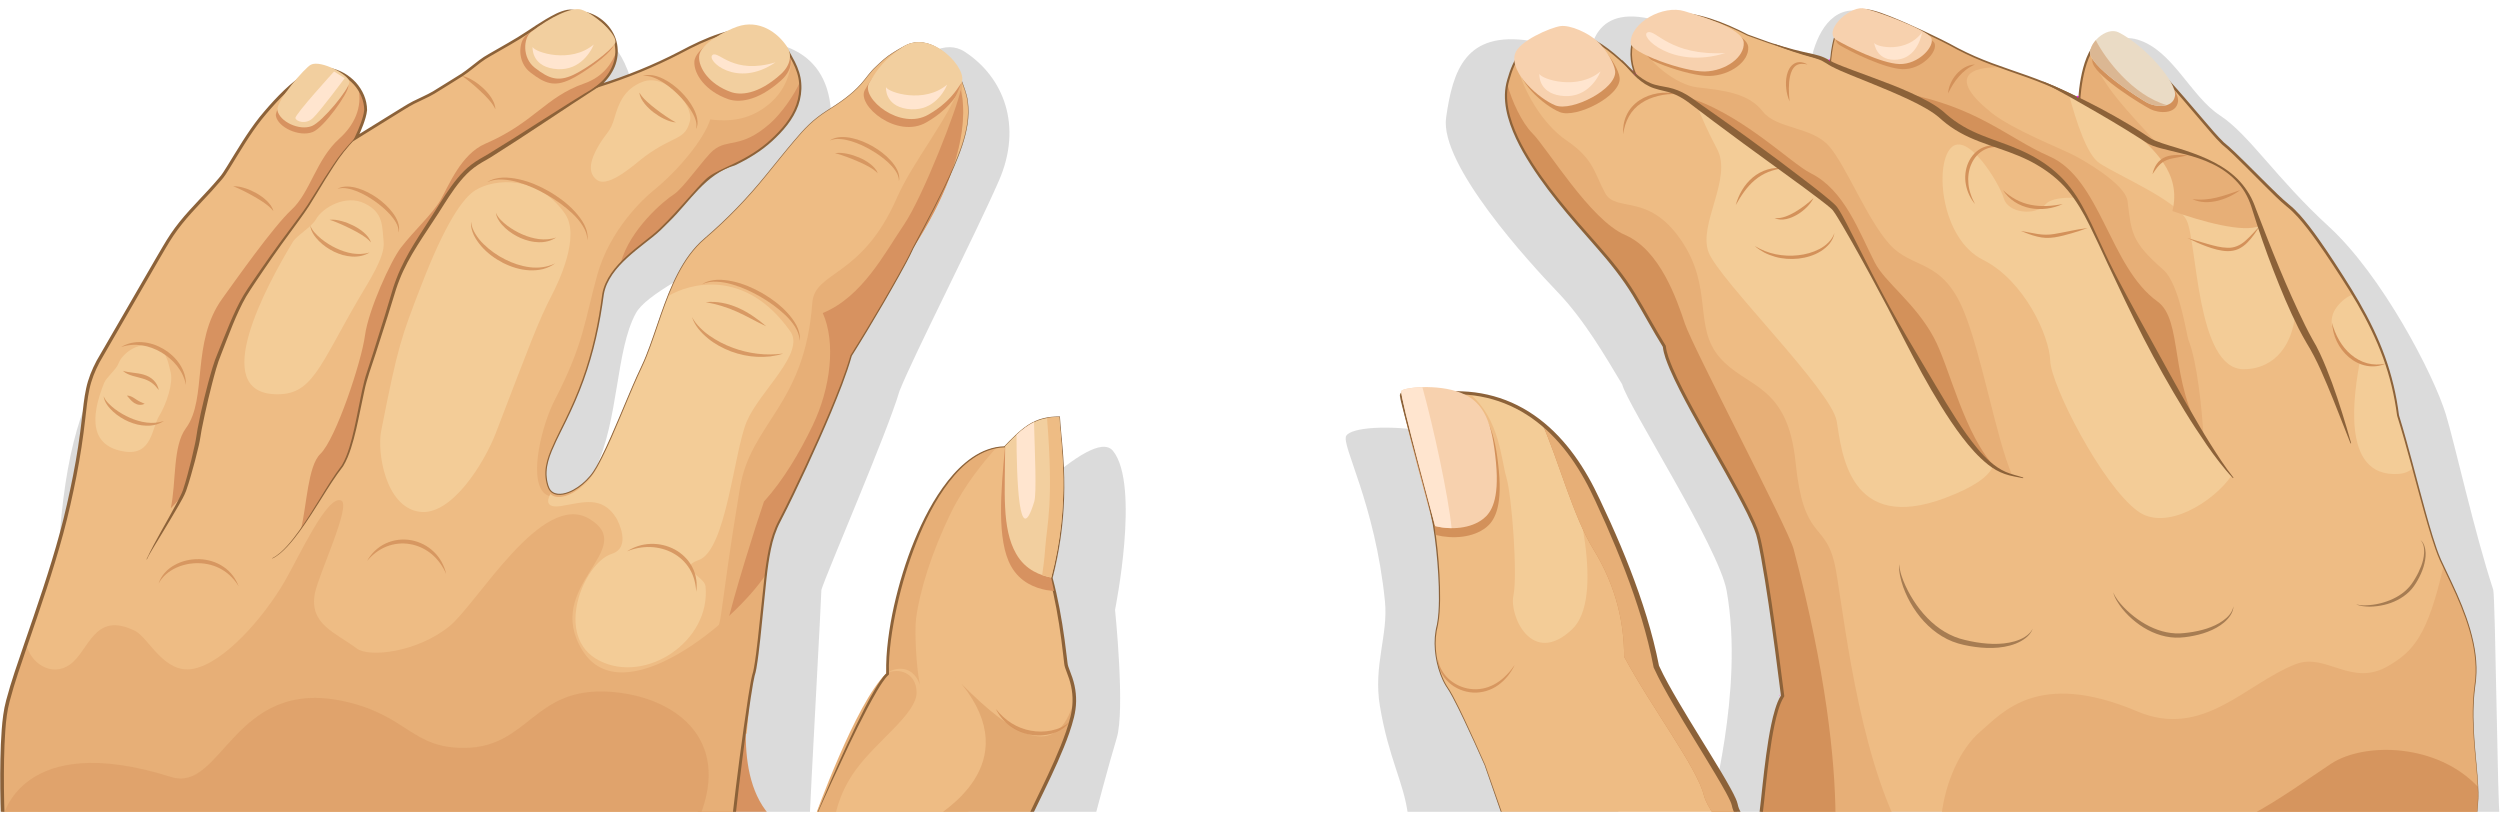 <?xml version="1.0" encoding="utf-8"?><!-- Generator: Adobe Illustrator 15.0.2, SVG Export Plug-In . SVG Version: 6.00 Build 0)  -->
<!DOCTYPE svg PUBLIC "-//W3C//DTD SVG 1.1//EN"
  "http://www.w3.org/Graphics/SVG/1.1/DTD/svg11.dtd">
<svg version="1.1" id="Слой_1" xmlns="http://www.w3.org/2000/svg"
     xmlns:xlink="http://www.w3.org/1999/xlink" x="0px" y="0px" width="741px"
     height="243px" viewBox="0 0 741 243" enable-background="new 0 0 741 243"
     xml:space="preserve">
<g>
	<defs>
		<rect id="SVGID_1_" y="2.384" width="741" height="238.232"/>
	</defs>
  <clipPath id="SVGID_2_">
		<use xlink:href="#SVGID_1_" overflow="visible"/>
	</clipPath>
  <path opacity="0.28" clip-path="url(#SVGID_2_)" fill="#808080" d="M329.916,133.669c-3.219-4.015-11.984,2.419-19.887,9.133
		c-7.388,6.276-37.448,69.972-45.283,99.448H324.5c0,0,4.22-16.009,6.5-23.5c2.543-8.355-0.5-38-0.5-38S338,143.75,329.916,133.669z
		"/>
  <path opacity="0.28" clip-path="url(#SVGID_2_)" fill="#808080" d="M243.46,174.849c1.5-5,19.5-46.5,23.156-58.965
		c4.156-10.466,22.344-46.034,29.46-62.321s1.384-30.713-10.116-38.213s-27.5,18-33.489,25.576s-65.011,116.423-71.194,123.259
		s-11.816-10.336-4.808-25.138c7.009-14.801,5.991-35.198,11.991-46.198s54-25.5,57.463-51.196
		c3.464-25.696-13.963-29.304-21.852-29.299c-7.888,0.005-41.944,22.592-41.944,22.592s6.833-6.597,3.957-14.003
		c-9.671-24.908-28.931,0.488-28.931,0.488s-1.193-1.082-6.19,0.125c-4.996,1.207-105.003,70.793-115.1,81.34
		c-10.096,10.547-15.903,27.453-18.112,54.992c-0.526,6.572-5.249,76.236-6.785,84.362H240
		C240.023,239.63,243.527,175.793,243.46,174.849z"/>
  <path opacity="0.28" clip-path="url(#SVGID_2_)" fill="#808080" d="M724.96,122.85c-3.667-12-19-41.333-34.696-55.704
		s-23.637-27.297-32.304-32.964s-14-19.333-24.357-22.43s-13.31,10.43-14.395,20.38c-10.086-0.717-61.582-29.283-70.165-29.027
		c-8.251,0.256-11.75,10.411-12.691,17.216c-10.608-3.528-30.059-11.138-47.704-14.846c-17.646-3.708-18.021,11.041-17.926,18.256
		c-2.905-3.452-2.096-10.215-17.063-11.61c-19.302-3.062-23.032,8.729-25.032,22.729s25,43.333,33,51.667
		s14.334,19.333,19.189,27.408c1.521,6.075,28.685,48.326,30.969,61.21c5.321,30.015-5.307,64.642-4.784,67.115h233.938
		c-0.646-1.714-1.3-65.492-1.955-67.49C733.354,157.593,727.602,131.492,724.96,122.85z"/>
  <path opacity="0.28" clip-path="url(#SVGID_2_)" fill="#808080" d="M399.038,129.149c-1.637,2.633,8.556,20.042,11.462,49.101
		c1,10-3.5,19-1.5,31c2.581,15.486,7.023,22.507,8.285,32H480c-5.841-13.428-19.55-87.966-24.873-96.734
		C443.793,125.849,402.127,124.184,399.038,129.149z"/>
  <path clip-path="url(#SVGID_2_)" fill="#EEBC84" d="M514.184,238.566c-0.787-4.333-18.125-29.548-23.245-40.976
		c-1.971-10.243-6.304-26.002-18.123-50.823c-11.82-24.82-28.367-29.942-39.793-30.336c-11.427-0.396-17.729-1.183-17.729,0.789
		c0,1.97,7.88,28.758,9.456,37.427c1.575,8.669,2.757,24.821,1.181,31.125c-1.575,6.303,0.395,14.183,3.153,18.123
		c2.756,3.938,11.031,22.852,11.031,22.852l5.276,15.102h70.246C514.943,240.87,514.398,239.751,514.184,238.566z"/>
  <path clip-path="url(#SVGID_2_)" fill="#EEBC84" d="M734.42,238.566c0.789-9.061-2.757-22.063-0.788-35.854
		c1.969-13.789-6.696-28.761-10.242-36.641c-3.547-7.88-8.274-29.154-12.608-42.943c-1.575-12.213-5.516-23.639-14.972-38.611
		s-14.184-20.881-17.729-23.639c-3.546-2.759-15.366-15.366-18.912-18.123c-3.546-2.758-20.881-26.003-31.125-32.307
		c-9.062-1.182-11.179,11.475-11.77,19.009c-15.364-8.272-24.426-8.471-38.117-16.104c-2.176-1.213-13.84-6.943-20.537-9.308
		s-9.249-1.528-13.101,5.221c-1.474,2.581-1.969,8.963-1.969,8.963s-11.524-2.955-24.526-7.831
		c-30.336-15.759-37.969,0.641-33.241,11.771C472.964,9.711,467.3,10.055,464.541,9.661c-2.758-0.393-13.789-1.182-17.729,14.973
		c-3.941,16.153,19.698,40.187,28.76,50.824c9.063,10.638,10.245,14.971,17.729,27.185c0.788,9.851,25.61,46.49,27.974,56.734
		s5.516,34.276,7.091,46.883c-3.925,5.887-5.405,27.509-6.471,35.59H734.09C734.22,240.682,734.332,239.573,734.42,238.566z"/>
  <path clip-path="url(#SVGID_2_)" fill="#E7AF77" d="M543.732,166.86c-2.955-12.409-9.16-6.501-11.523-29.844
		c-2.364-23.343-14.479-21.866-22.458-31.026c-7.979-9.159-1.773-20.685-11.524-34.867c-9.751-14.185-19.206-7.979-22.456-13.888
		c-3.251-5.91-3.251-10.047-11.524-15.661c-6.798-4.613-12.987-14.608-14.983-23.6c-0.961,1.814-1.803,4.005-2.45,6.658
		c-3.941,16.153,19.698,40.187,28.76,50.824c9.063,10.638,10.245,14.971,17.729,27.185c0.788,9.851,25.61,46.49,27.974,56.734
		s5.516,34.276,7.091,46.883c-3.925,5.887-5.405,27.509-6.471,35.59h39.313C549.379,215.547,545.737,175.283,543.732,166.86z"/>
  <path clip-path="url(#SVGID_2_)" fill="#E7AF77" d="M734.42,238.566c0.789-9.061-2.757-22.063-0.788-35.854
		c1.826-12.79-5.494-26.594-9.395-34.815c-4.726,20.525-8.891,25.087-16.277,29.451c-11,6.5-18.5-4-27.5-0.5
		c-14.919,5.802-27.468,22.276-47,14c-29.5-12.5-40.019,0.479-46.5,6c-5.871,5.001-10.382,14.855-11.525,25H734.09
		C734.22,240.682,734.332,239.573,734.42,238.566z"/>
  <path clip-path="url(#SVGID_2_)" fill="#EEBC84" d="M241.613,242.55c0,0,16.073-38.007,21.481-42.813
		c-0.801-19.029,12.618-66.698,34.65-67.298c6.009-6.41,9.415-8.812,16.224-8.812c0.401,8.413,3.605,24.835-2.403,47.668
		c3.055,11.691,4.006,22.834,4.407,25.64c0.271,1.901,2.866,5.625,2.408,12.105c-0.605,8.572-9.77,25.697-13.375,33.51
		C289.183,242.55,241.613,242.55,241.613,242.55z"/>
  <path clip-path="url(#SVGID_2_)" fill="#EEBC84" d="M276.215,181.21c-0.301-9.915,3.806-20.029,7.812-28.041
		c5.257-10.515,9.344-16.663,13.027-20.688c-21.62,1.567-34.751,48.429-33.959,67.256c-5.408,4.807-21.766,42.813-21.766,42.813
		s22.429,0,42.195,0c28.992-15.323,5.634-35.227,0.226-41.011C276.952,194.269,276.304,184.164,276.215,181.21z"/>
  <path clip-path="url(#SVGID_2_)" fill="#E7AF77" d="M272.666,202.984c-1.202-5.81-1.56-16.268-1.159-19.471
		c1-7.991,4.528-19.653,10.416-31.648c4.041-8.229,9.646-15.005,13.392-19.16c-15.832,2.971-26.826,30.188-30.708,50.934
		c-0.107,0.579-1.912,15.599-2.01,16.166C263.949,198.303,270.227,196.05,272.666,202.984z"/>
  <path clip-path="url(#SVGID_2_)" fill="#E7AF77" d="M262.631,199.676c-8.984,8.533-21.201,42.783-21.201,42.783s2.738,0,5.942,0
		c0.174,0.175,0.685-6.518,6.209-14.181c6.21-8.612,18.025-16.682,18.093-22.923C271.738,199.378,266.174,197.685,262.631,199.676z"/>
  <path opacity="0.43" clip-path="url(#SVGID_2_)" fill="#D3915A" d="M318.376,207.622c-5.108,18.178-17.802,10.741-33.349-4.881
		c19.303,23.959-6.348,38.156-8.412,39.957c9.821,0,22.838-0.299,28.24-0.299C319.503,215.809,318.376,207.622,318.376,207.622z"/>
  <path clip-path="url(#SVGID_2_)" fill="#EEBC84" d="M284.877,23.53c-2.404-7.812-10.321-13.354-16.674-9.915
		c-5.408,2.93-6.366,4.128-8.713,6.311c-3.435,3.193-3.556,6.158-13.67,12.469c-5.065,3.157-7.35,5.735-11.051,10.132
		c-7.827,9.296-13.034,17.108-26.054,28.323c-10.652,9.177-13.239,26.864-18.627,38.056c-3.906,8.112-9.281,22.826-13.62,30.142
		c-3.73,6.295-12.291,10.295-14.021,5.108c-3.905-11.717,11.417-19.528,16.224-56.482c1.163-8.939,12.09-15.043,16.824-19.529
		c5.708-5.407,10.915-12.106,14.121-15.021c3.305-3.005,11.417-4.607,18.928-11.417c6.405-5.807,9.313-11.416,8.563-17.727
		c-0.41-3.442-2.294-6.436-2.854-7.51c-6.037-11.559-18.026-8.713-32.147-1.202c-12.256,6.519-24.786,10.214-24.786,10.214
		s5.157-3.607,5.408-9.764c0.301-7.36-6.165-11.531-9.614-11.867c-4.203-0.41-3.959-2.875-16.473,5.609
		c-2.897,1.963-6.494,3.972-9.789,5.854c-0.787,0.45-1.575,0.904-2.363,1.365c-2.772,1.618-5.284,4.129-7.978,5.798
		c-1.315,0.816-5.639,3.5-6.91,4.307c-3.307,2.097-5.938,2.849-8.813,4.607c-6.71,4.106-15.223,9.412-15.223,9.412
		s3.183-6.418,2.805-9.163c-1.202-8.712-10.015-12.165-14.021-11.065c-4.761,1.311-10.431,6.386-16.774,14.071
		c-4.803,5.815-10.094,15.746-11.868,17.876c-6.099,7.318-11.591,11.6-16.374,19.678c-6.76,11.417-11.665,20.262-18.777,32.298
		c-7.811,13.218-3.004,13.97-10.515,46.417c-5.328,23.018-16.524,49.423-18.327,59.637c-1.751,9.924-0.901,31.848-0.901,31.848
		l216.716-0.302c0.602-6.009,4.707-38.757,5.909-42.361c1.201-3.604,3.004-26.138,3.905-32.146s1.803-9.614,3.906-13.52
		c2.103-3.906,17.124-34.55,21.03-48.671c7.211-11.416,16.523-27.64,18.327-31.847c13.67-25.536,17.274-34.399,16.224-43.412
		C286.529,27.569,285.167,24.473,284.877,23.53z"/>
  <path clip-path="url(#SVGID_2_)" fill="#D79260" d="M256.357,26.644c-2.595,4.587,9.587,14.689,18.261,9.606
		c6.345-3.664,8.546-7.499,9.95-9.519c2.77-3.981-9.138-17.124-17.912-11.164C261.339,19.179,258.991,21.992,256.357,26.644z"/>
  <path clip-path="url(#SVGID_2_)" fill="#E7AF77" d="M223.438,199.736c1.201-3.604,3.004-26.138,3.905-32.146
		s1.803-9.614,3.906-13.52c2.103-3.906,17.124-34.55,21.03-48.671c7.211-11.416,16.523-27.64,18.327-31.847
		c14.194-21.937,15.302-36.482,14.785-42.979c-0.165-2.08-0.212-4.748-0.375-6.208c-3.969,11.126-14.322,23.208-19.218,34.364
		c-10.415,23.736-24.345,21.517-25.036,31.048c-2.203,30.345-18.227,35.551-21.431,54.779c-3.273,19.641-4.207,27.74-5.608,37.556
		c-1.402,9.813-4.207,2.001-3.807,12.415c0.271,7.012,0.539,17.098,0.687,22.949l10.73-0.015
		C221.935,211.454,222.235,203.341,223.438,199.736z"/>
  <path clip-path="url(#SVGID_2_)" fill="#D79260" d="M284.727,26.684c-0.901,5.108-11.116,31.546-16.824,39.958
		c-5.708,8.414-12.318,21.332-24.035,26.14c3.905,8.712,2.383,22.157-3.005,33.347c-3.905,8.112-8.713,16.224-14.421,22.533
		c-2.403,6.91-9.013,27.94-11.116,37.254c-2.103,9.313-8.813,56.683-8.813,56.683h22.532c-12.618-12.317-6.81-39.258-5.607-42.862
		c1.201-3.604,3.004-26.138,3.905-32.146s1.803-9.614,3.906-13.52c2.103-3.906,17.124-34.55,21.03-48.671
		c7.211-11.416,16.523-27.64,18.327-31.847C290.435,42.908,284.727,26.684,284.727,26.684z"/>
  <path clip-path="url(#SVGID_2_)" fill="#D79260" d="M215.861,29.397c2.713,0.951,8.295,1.016,15.639-5.544
		c3.19-2.854,3.577-6.202,2.073-8.505c-3.031-4.646-8.936-8.768-15.796-6.389c-3.216,1.111-11.789,5.238-11.968,9.348
		C205.65,21.951,209.063,27.014,215.861,29.397z"/>
  <path clip-path="url(#SVGID_2_)" fill="#F3CC97" d="M176.96,53.349c3.554,2.558,11.785-5.241,14.181-6.986
		c8.862-6.459,11.867-4.656,13.369-10.516c1.149-4.482-7.057-14.312-14.121-11.565c-5.407,2.104-7.06,6.459-8.262,10.664
		c-1.155,4.046-2.32,4.329-4.356,7.662C176.118,45.311,173.204,50.644,176.96,53.349z"/>
  <path clip-path="url(#SVGID_2_)" fill="#D79260" d="M155.938,10.523c-2.231,1.76-2.735,7.821,1.216,10.908
		c4.36,3.408,7.15,4.341,11.802,2.163c4.204-1.971,11.427-7.348,12.713-9.653c1.286-2.305-6.393-9.219-10.332-10.382
		C168.438,2.704,161.956,5.78,155.938,10.523z"/>
  <path clip-path="url(#SVGID_2_)" fill="#D79260" d="M92.352,20.533c-1.891,0.908-11.089,11.103-10.57,13.842
		c0.642,3.384,6.888,6.307,10.891,4.769c3.253-1.249,10.59-11.507,10.59-13.661C103.262,23.429,95.555,18.995,92.352,20.533z"/>
  <path clip-path="url(#SVGID_2_)" fill="#E7AF77" d="M172.663,192.827c-12.018-19.229,17.025-30.045,2.003-39.058
		c-14.017-8.41-33.198,25.134-41.461,31.846c-9.614,7.812-23.839,9.31-27.439,6.61c-6.409-4.807-14.221-7.211-12.418-16.424
		c1.086-5.548,10.815-26.038,7.812-27.441c-4.147-1.936-12.619,16.826-16.824,24.036c-6.219,10.66-17.827,24.034-27.04,25.838
		c-8.651,1.691-13.22-9.214-17.226-11.218c-12.292-6.146-13.619,6.009-19.428,10.016c-5.475,3.775-11.729-0.603-12.862-6.175
		c-2.904,8.457-5.326,15.509-6.065,19.694c-1.751,9.924-0.901,31.848-0.901,31.848l216.716-0.302
		c0.602-6.009,4.707-38.757,5.909-42.361c1.064-3.192,2.599-21.219,3.562-29.479C217.729,184.355,184.54,211.829,172.663,192.827z"/>
  <path opacity="0.37" clip-path="url(#SVGID_2_)" fill="#D3915A" d="M180.876,205.044c-22.834-1.602-23.985,16.384-43.063,16.625
		c-15.823,0.2-17.007-9.683-35.853-13.82c-32.848-7.21-36.053,27.24-51.275,22.433C6.064,216.19,0.813,242.399,0.813,242.399
		l206.561-0.288C216.844,218.633,199.661,206.362,180.876,205.044z"/>
  <path clip-path="url(#SVGID_2_)" fill="#E7AF77" d="M228.244,30.59c-4.356,3.756-9.765,5.857-17.727,4.808
		c-1.802,5.708-9.163,14.87-16.975,21.18c-2.69,2.174-12.768,11.418-16.523,24.937c-3.755,13.52-3.906,20.28-12.618,37.104
		c-3.711,7.164-7.666,22.687-3.306,27.339c2.051,2.188,7.952,2.487,12.281-3.131c-4.122,3.831-9.585,5.359-10.929,1.328
		c-3.905-11.717,11.417-19.528,16.224-56.482c1.163-8.939,12.09-15.043,16.824-19.529c5.708-5.407,10.915-12.106,14.121-15.021
		c3.305-3.005,11.417-4.607,18.928-11.417c6.405-5.807,9.313-11.416,8.563-17.727c-0.329-2.767-1.603-5.227-2.385-6.65
		C234.344,21.333,232.94,26.542,228.244,30.59z"/>
  <path clip-path="url(#SVGID_2_)" fill="#D79260" d="M228.244,36.599c-8.713,7.66-12.468,4.355-16.824,7.961
		c-2.702,2.236-8.863,11.267-11.718,13.07c-2.793,1.763-13.045,10.291-15.736,20.37c3.824-4.009,8.744-7.216,11.53-9.856
		c5.708-5.407,10.915-12.106,14.121-15.021c3.305-3.005,11.417-4.607,18.928-11.417c6.313-5.724,9.222-11.258,8.585-17.458
		C235.546,27.959,231.669,33.587,228.244,36.599z"/>
  <path clip-path="url(#SVGID_2_)" fill="#D79260" d="M100.558,41.106c-6.81,6.108-8.611,15.924-14.12,21.03
		c-5.507,5.107-16.633,20.949-20.529,26.339c-9.414,13.019-4.306,29.644-10.816,38.456c-3.946,5.343-2.815,15.957-4.479,23.738
		c1.846-1.895,3.504-3.749,3.978-5.012c1.07-2.852,3.774-12.983,4.206-16.223c0.601-4.507,4.106-19.529,6.009-24.036
		s5.055-13.739,8.713-19.228c10.816-16.224,15.021-20.83,18.026-25.537s6.71-11.217,10.015-15.323
		c1.222-1.519,2.676-3.145,4.081-4.658c0.457-0.947,3.074-6.505,2.729-9.012c-0.305-2.204-1.099-4.069-2.177-5.613
		C107.52,31.857,104.951,37.167,100.558,41.106z"/>
  <path clip-path="url(#SVGID_2_)" fill="#F3CC97" d="M93.722,64.9c1.903-3.345,8.719-7.347,14.329-4.62
		c5.609,2.727,5.193,6.558,5.667,11.541c0.416,4.378-4.53,11.805-7.249,16.462c-12.009,20.566-13.886,29.015-25.009,28.566
		c-19.375-0.78-2.74-31.744,5.293-45.082C87.997,69.7,92.283,67.425,93.722,64.9z"/>
  <path clip-path="url(#SVGID_2_)" fill="#F3CC97" d="M35.173,107.629c1.002-2.662,5.514-6.38,9.93-5.04
		c4.415,1.338,4.557,4.184,5.482,7.771c0.813,3.147-1.277,9.476-3.38,12.866c-2.245,3.622-2.102,11.844-10.245,10.622
		c-10-1.5-10.394-9.712-6.079-20.39C31.55,111.804,34.416,109.643,35.173,107.629z"/>
  <path clip-path="url(#SVGID_2_)" fill="#F3CC97" d="M140.96,56.349c5.739-3.493,18.534-4.449,26.5,7
		c4.667,6.708-1.971,20.425-3.833,24c-4.167,8-6.667,15-16.667,41c-3.454,8.979-13.232,24.725-22.667,23.333
		c-10.166-1.5-12.513-17.819-11.333-23.833c5-25.5,6-28,12-43.5C131.906,66.405,137.126,58.682,140.96,56.349z"/>
  <path clip-path="url(#SVGID_2_)" fill="#F3CC97" d="M166.453,149.963c6.209-1.001,12.019-3.204,16.225,3.606
		c0.399,0.645,4.69,8.683-1.401,10.615c-8.212,2.604-17.426,24.634-3.606,31.646c13.82,7.012,33.049-5.81,31.446-22.032
		c-0.303-3.068-8.813-5.407-2.003-7.81c8.131-2.869,10.415-32.046,14.221-41.06c3.806-9.012,17.626-20.429,12.818-26.84
		c-13.421-18.896-30.105-13.971-36.063-10.343c-3.098,7.615-5.226,15.777-8.201,21.959c-3.905,8.112-9.281,22.826-13.619,30.144
		c-3.293,5.553-10.341,9.312-13.141,6.555C162.119,148.298,161.668,150.735,166.453,149.963z"/>
  <path clip-path="url(#SVGID_2_)" fill="#D79260" d="M173.064,24.782c-11.417,4.007-14.822,11.616-29.243,17.826
		c-7.165,3.085-10.816,12.418-13.22,16.624s-7.811,9.013-11.816,14.222c-2.895,3.764-9.614,18.425-10.615,26.037
		c-1.002,7.611-8.613,30.644-13.22,35.049c-3.729,3.567-4.047,15.525-5.73,22.188c4.476-6.326,8.737-14.138,11.489-17.53
		c4.506-5.559,5.815-21.055,8.261-28.391c3.005-9.013,6.05-18.766,7.512-23.734c3.004-10.215,7.811-15.923,14.571-26.739
		c7.224-11.559,9.914-11.566,15.923-15.322c4.536-2.835,20.815-13.498,30.449-19.56c-0.063,0.021-0.105,0.03-0.105,0.03
		s5.157-3.607,5.408-9.764c0.007-0.173-0.007-0.338-0.007-0.508C181.461,18.558,179.021,22.691,173.064,24.782z"/>
  <path opacity="0.85" clip-path="url(#SVGID_2_)" fill="#D3915A" d="M317.146,213.821c-1.192,1.803-3.206,3.006-5.303,3.61
		c-2.114,0.626-4.376,0.699-6.548,0.315c-2.168-0.406-4.258-1.286-6.009-2.615c-1.768-1.304-3.165-3.053-4.098-4.973
		c1.331,1.672,2.887,3.104,4.63,4.201c1.745,1.092,3.682,1.846,5.693,2.204c2.007,0.38,4.09,0.364,6.103-0.037
		C313.612,216.098,315.599,215.308,317.146,213.821z"/>
  <g opacity="0.85" clip-path="url(#SVGID_2_)">
		<path fill="#D3915A" d="M55.092,114.114c-0.364-2.125-1.339-4.023-2.607-5.646c-1.288-1.614-2.881-2.975-4.659-4.011
			c-1.769-1.054-3.732-1.784-5.77-2.105c-2.035-0.304-4.167-0.19-6.192,0.545c1.818-1.163,4.092-1.648,6.295-1.476
			c2.215,0.146,4.366,0.888,6.276,2.001c1.898,1.133,3.586,2.649,4.806,4.499C54.474,109.749,55.2,111.956,55.092,114.114z"/>
    <path fill="#D3915A" d="M190.514,22.537c0.97-0.399,2.083-0.369,3.125-0.195c1.047,0.2,2.053,0.575,2.999,1.048
			c1.901,0.941,3.585,2.246,5.097,3.707c1.489,1.484,2.822,3.144,3.804,5.024c0.491,0.937,0.889,1.937,1.099,2.984
			c0.181,1.035,0.208,2.189-0.319,3.109c0.263-1.009,0.1-2.026-0.25-2.957c-0.327-0.939-0.81-1.822-1.342-2.668
			c-1.087-1.684-2.394-3.231-3.833-4.637c-1.43-1.413-3-2.693-4.705-3.745c-0.857-0.515-1.749-0.979-2.695-1.3
			C192.552,22.561,191.544,22.406,190.514,22.537z"/>
    <path fill="#D3915A" d="M245.923,41.653c0.9-0.665,2.056-0.927,3.177-1.019c1.134-0.068,2.27,0.054,3.371,0.291
			c2.211,0.469,4.296,1.369,6.245,2.473c1.933,1.132,3.753,2.487,5.271,4.162c0.758,0.833,1.437,1.754,1.938,2.776
			c0.468,1.018,0.81,2.196,0.52,3.288c0.01-1.112-0.427-2.124-1.032-2.997c-0.586-0.889-1.319-1.677-2.096-2.413
			c-1.57-1.454-3.336-2.707-5.201-3.776c-1.858-1.08-3.826-1.982-5.874-2.608c-1.026-0.301-2.076-0.537-3.142-0.609
			C248.033,41.119,246.948,41.232,245.923,41.653z"/>
    <path fill="#D3915A" d="M69.112,55.228c1.234-0.096,2.459,0.212,3.616,0.583c1.167,0.375,2.278,0.896,3.347,1.494
			c1.057,0.62,2.074,1.325,2.966,2.188c0.878,0.849,1.71,1.88,1.988,3.092c-0.729-0.977-1.646-1.686-2.589-2.372
			c-0.954-0.667-1.942-1.292-2.964-1.865c-1.01-0.594-2.053-1.139-3.104-1.675C71.313,56.154,70.263,55.625,69.112,55.228z"/>
    <path fill="#D3915A" d="M247.491,45.419c1.215-0.236,2.467-0.07,3.659,0.163c1.202,0.241,2.365,0.631,3.495,1.104
			c1.121,0.495,2.213,1.077,3.197,1.833c0.97,0.743,1.915,1.671,2.329,2.846c-0.835-0.89-1.828-1.487-2.843-2.063
			c-1.024-0.551-2.078-1.06-3.158-1.513c-1.072-0.474-2.17-0.896-3.275-1.308C249.783,46.088,248.679,45.682,247.491,45.419z"/>
    <path fill="#D3915A" d="M200.372,36.294c-1.236-0.065-2.41-0.531-3.51-1.05c-1.106-0.525-2.14-1.188-3.121-1.922
			c-0.967-0.75-1.883-1.582-2.654-2.556c-0.76-0.956-1.45-2.086-1.567-3.326c0.595,1.064,1.411,1.888,2.256,2.689
			c0.859,0.787,1.758,1.537,2.695,2.239c0.924,0.721,1.887,1.396,2.857,2.064C198.313,35.087,199.284,35.75,200.372,36.294z"/>
    <path fill="#D3915A" d="M30.706,117.417c0.327,0.831,0.849,1.532,1.453,2.148c0.591,0.629,1.252,1.186,1.936,1.706
			c1.382,1.024,2.875,1.901,4.449,2.575c1.566,0.691,3.219,1.181,4.91,1.398c1.689,0.199,3.436,0.115,5.128-0.468
			c-1.482,1.01-3.362,1.464-5.193,1.402c-1.844-0.035-3.647-0.516-5.323-1.233c-1.669-0.738-3.23-1.719-4.569-2.958
			C32.192,120.766,30.93,119.236,30.706,117.417z"/>
    <path fill="#D3915A" d="M37.616,117.266c0.543-0.046,1.098,0.157,1.546,0.39c0.466,0.23,0.855,0.521,1.235,0.757
			c0.37,0.255,0.732,0.463,1.129,0.664c0.4,0.198,0.84,0.363,1.348,0.594c-0.479,0.27-1.033,0.37-1.589,0.314
			c-0.56-0.046-1.095-0.281-1.547-0.568c-0.444-0.308-0.814-0.652-1.138-1.015C38.262,118.04,37.987,117.693,37.616,117.266z"/>
    <path fill="#D3915A" d="M36.415,109.906c2.04,0.626,4.072,0.515,6.222,1.148c1.051,0.322,2.112,0.85,2.908,1.671
			c0.81,0.803,1.321,1.836,1.535,2.89c-0.671-0.848-1.346-1.615-2.147-2.18c-0.797-0.564-1.684-0.954-2.644-1.231
			c-0.953-0.302-1.978-0.496-3.002-0.811C38.269,111.087,37.204,110.663,36.415,109.906z"/>
    <path fill="#D3915A" d="M99.967,55.988c0.892-0.553,1.996-0.704,3.052-0.703c1.065,0.029,2.118,0.233,3.129,0.547
			c2.029,0.618,3.903,1.633,5.633,2.827c1.711,1.222,3.296,2.643,4.571,4.338c0.637,0.845,1.191,1.765,1.57,2.767
			c0.347,0.993,0.562,2.127,0.191,3.119c0.094-1.037-0.233-2.016-0.729-2.877c-0.476-0.874-1.096-1.666-1.759-2.415
			c-1.346-1.483-2.889-2.798-4.536-3.949c-1.641-1.162-3.398-2.171-5.252-2.929c-0.931-0.369-1.887-0.683-2.872-0.843
			C101.981,55.68,100.962,55.69,99.967,55.988z"/>
    <path fill="#D3915A" d="M136.903,22.507c1.224,0.189,2.346,0.769,3.389,1.395c1.05,0.633,2.012,1.393,2.915,2.219
			c0.888,0.843,1.718,1.762,2.389,2.806c0.661,1.028,1.236,2.222,1.23,3.468c-0.487-1.12-1.218-2.02-1.979-2.901
			c-0.776-0.868-1.596-1.703-2.459-2.494c-0.849-0.81-1.739-1.577-2.64-2.338C138.834,23.912,137.933,23.157,136.903,22.507z"/>
    <path fill="#D3915A" d="M97.663,65.154c1.228-0.161,2.467,0.08,3.643,0.391c1.185,0.313,2.322,0.771,3.421,1.314
			c1.088,0.561,2.142,1.21,3.078,2.024c0.922,0.802,1.809,1.788,2.15,2.984c-0.779-0.938-1.733-1.599-2.711-2.231
			c-0.988-0.615-2.009-1.188-3.06-1.706c-1.04-0.539-2.11-1.026-3.188-1.506C99.91,65.961,98.833,65.49,97.663,65.154z"/>
    <path fill="#D3915A" d="M91.96,66.809c0.295,0.843,0.789,1.562,1.37,2.202c0.567,0.649,1.207,1.232,1.87,1.777
			c1.342,1.077,2.801,2.009,4.349,2.741c1.539,0.749,3.172,1.304,4.853,1.585c1.682,0.261,3.43,0.243,5.143-0.274
			c-1.52,0.951-3.415,1.335-5.242,1.205c-1.841-0.104-3.626-0.653-5.273-1.433c-1.639-0.804-3.163-1.842-4.454-3.13
			C93.319,70.212,92.115,68.636,91.96,66.809z"/>
    <path fill="#D3915A" d="M144.421,53.981c1.328-0.905,2.98-1.251,4.587-1.342c1.621-0.058,3.236,0.157,4.813,0.499
			c3.159,0.697,6.141,2.006,8.936,3.592c2.772,1.623,5.396,3.551,7.59,5.93c1.087,1.19,2.086,2.48,2.838,3.924
			c0.706,1.437,1.219,3.1,0.863,4.681c0.075-1.601-0.534-3.098-1.377-4.392c-0.818-1.318-1.856-2.495-2.984-3.567
			c-2.266-2.141-4.821-3.978-7.529-5.534c-2.703-1.567-5.573-2.861-8.563-3.742c-1.494-0.436-3.033-0.739-4.587-0.805
			C147.457,53.124,145.874,53.32,144.421,53.981z"/>
    <path fill="#D3915A" d="M146.976,63.039c0.327,0.83,0.848,1.53,1.454,2.147c0.591,0.628,1.25,1.186,1.935,1.706
			c1.381,1.024,2.876,1.899,4.449,2.575c1.566,0.69,3.219,1.181,4.91,1.397c1.689,0.199,3.436,0.115,5.129-0.466
			c-1.483,1.008-3.363,1.462-5.194,1.401c-1.843-0.035-3.647-0.517-5.323-1.232c-1.668-0.741-3.23-1.722-4.57-2.959
			C148.462,66.387,147.2,64.856,146.976,63.039z"/>
    <path fill="#D3915A" d="M139.615,65.742c0.142,1.322,0.632,2.55,1.324,3.639c0.666,1.104,1.499,2.105,2.423,3.005
			c1.854,1.795,3.983,3.308,6.287,4.466c2.291,1.18,4.766,2.009,7.314,2.346c2.542,0.326,5.2,0.039,7.588-1.138
			c-1.058,0.811-2.318,1.349-3.625,1.706c-1.316,0.32-2.687,0.417-4.044,0.354c-2.725-0.135-5.364-0.984-7.779-2.197
			c-2.401-1.24-4.624-2.862-6.41-4.905c-0.887-1.023-1.678-2.137-2.271-3.358C139.874,68.425,139.483,67.076,139.615,65.742z"/>
    <path fill="#D3915A" d="M208.114,84.242c1.289-0.883,2.898-1.221,4.463-1.312c1.577-0.057,3.15,0.149,4.686,0.48
			c3.077,0.677,5.979,1.95,8.699,3.492c2.7,1.582,5.252,3.458,7.387,5.775c1.057,1.161,2.028,2.417,2.759,3.822
			c0.686,1.401,1.183,3.021,0.833,4.559c0.07-1.557-0.524-3.013-1.346-4.27c-0.797-1.279-1.809-2.424-2.906-3.465
			c-2.206-2.08-4.691-3.867-7.326-5.38c-2.628-1.525-5.419-2.782-8.326-3.642c-1.453-0.427-2.949-0.724-4.46-0.787
			C211.067,83.414,209.529,83.603,208.114,84.242z"/>
    <path fill="#D3915A" d="M227.136,96.727c-3.021-1.349-5.788-3.063-8.729-4.339c-2.924-1.331-5.982-2.229-9.227-2.828
			c1.642-0.166,3.32-0.096,4.957,0.224c1.641,0.304,3.234,0.839,4.757,1.507C221.944,92.66,224.638,94.593,227.136,96.727z"/>
    <path fill="#D3915A" d="M205.11,93.983c0.621,1.146,1.398,2.172,2.31,3.067c0.881,0.922,1.865,1.736,2.908,2.463
			c2.087,1.45,4.355,2.636,6.738,3.515c2.374,0.903,4.862,1.491,7.391,1.815c2.532,0.312,5.11,0.278,7.692-0.045
			c-1.236,0.414-2.526,0.661-3.827,0.843c-1.305,0.141-2.625,0.18-3.943,0.123c-2.64-0.113-5.253-0.697-7.734-1.612
			c-2.47-0.942-4.832-2.214-6.874-3.905C207.749,98.574,205.903,96.499,205.11,93.983z"/>
    <path fill="#D3915A" d="M185.835,163.431c2.018-1.348,4.458-2.139,6.95-2.222c2.49-0.103,5.022,0.477,7.24,1.674
			c2.208,1.206,4.094,3.057,5.215,5.312c1.153,2.239,1.475,4.816,1.117,7.208c-0.112-2.421-0.745-4.764-1.939-6.757
			c-1.196-1.989-2.935-3.615-4.967-4.709C195.378,161.709,190.299,161.563,185.835,163.431z"/>
    <path fill="#D3915A" d="M108.796,166.27c1.205-2.176,3.095-4.056,5.434-5.15c2.322-1.123,5.019-1.458,7.573-1.015
			c2.553,0.454,4.965,1.671,6.805,3.469c1.862,1.777,3.102,4.121,3.631,6.551c-0.979-2.289-2.428-4.313-4.26-5.854
			c-1.836-1.535-4.05-2.586-6.384-2.983c-2.328-0.425-4.769-0.179-6.991,0.689C112.379,162.852,110.389,164.356,108.796,166.27z"/>
    <path fill="#D3915A" d="M46.999,172.987c0.71-2.366,2.576-4.338,4.784-5.53c2.21-1.226,4.763-1.784,7.29-1.722
			c2.526,0.081,5.062,0.818,7.151,2.252c2.109,1.405,3.677,3.508,4.519,5.798c-1.269-2.091-2.987-3.829-5.019-5.004
			c-2.032-1.17-4.353-1.788-6.687-1.847c-2.336-0.078-4.696,0.382-6.832,1.356C50.087,169.275,48.149,170.813,46.999,172.987z"/>
	</g>
  <path clip-path="url(#SVGID_2_)" fill="#F3CC97" d="M692.487,91.191c-4.781,6.493,4.087,16.032,7.041,15.504
		c-1.595,8.971-6.244,34.948,11.377,33.776c1.822-0.121,3.234-0.735,4.311-1.728c-1.482-5.521-2.98-10.99-4.435-15.614
		c-1.478-11.453-5.034-22.213-13.27-35.855C695.728,87.857,694.001,89.136,692.487,91.191z"/>
  <path clip-path="url(#SVGID_2_)" fill="#F3CC97" d="M636.712,41.575c-7.44-5.006-16.841-10.143-23.483-13.558
		c2.177,8.042,5.337,17.9,9.072,20.354c5.797,3.809,22.451,10.797,25.723,16.751c3.271,5.953,2.821,44.419,17.052,44.312
		c9.503-0.071,14.559-7.734,15.229-16.63c-4.015-8.616-8.581-20.201-12.467-31.58C662.321,45.071,641.982,45.121,636.712,41.575z"/>
  <path clip-path="url(#SVGID_2_)" fill="#F3CC97" d="M615.137,58.587c-3.572-0.001-7.233,0.13-8.938,2.077
		c-2.97,3.394-11.031,2.546-12.304-1.909c-1.273-4.455-10.821-20.154-15.7-14.851S575.438,70.847,587.742,77
		c12.305,6.151,19.729,22.699,19.942,29.912c0.212,7.214,15.273,36.701,25.881,44.55c8.411,6.224,22.545-2.754,27.832-10.442
		c-11.513-13.583-31.324-52.16-37.145-64.578C620.786,69.045,618.33,63.318,615.137,58.587z"/>
  <path clip-path="url(#SVGID_2_)" fill="#F3CC97" d="M575.646,119.19c-13.396-22.063-29.154-54.37-31.913-57.522
		c-2.605-2.977-31.853-23.932-40.787-30.505c1.381,3.667,3.339,7.975,6.032,13.077c4.573,8.663-5.728,22.275-2.545,30.55
		c3.182,8.273,36.487,40.945,37.973,50.066c1.486,9.122,3.606,33.519,32.246,22.699c8.673-3.276,12.75-6.358,14.096-9.363
		C587.083,135.562,582.425,130.354,575.646,119.19z"/>
  <path clip-path="url(#SVGID_2_)" fill="#D3915A" d="M450.361,18.015c-1.586,5.681,7.239,13.297,11.967,15.217
		c4.855,1.972,18.321-4.875,17.73-10.194c-0.236-2.116-2.513-6.204-5.171-8.717c-2.66-2.512-8.126-5.023-11.081-4.58
		S451.423,14.212,450.361,18.015z"/>
  <path clip-path="url(#SVGID_2_)" fill="#E7AF77" d="M575.646,34.187c9.604,8.767,20.007,7.816,31.026,15.66
		c8.717,6.206,11.672,13.987,17.581,26.595c4.583,9.779,17.845,35.784,28.897,53.03c-0.472-7.562-1.8-22-4.52-28.799
		c-0.491-1.228-2.659-16.548-7.388-20.685c-9.593-8.394-9.455-10.934-10.637-20.389c-0.661-5.277-14.063-12.603-15.366-13.297
		c-4.432-2.363-18.602-7.766-25.116-13.002c-12.911-10.375-6.213-13.733,3.108-13.306c-4.75-1.681-9.532-3.55-15.075-6.64
		c-2.176-1.213-13.84-6.943-20.537-9.308s-9.249-1.528-13.101,5.221c-1.474,2.581-1.969,8.963-1.969,8.963s-0.643-0.165-1.782-0.478
		c0.419,0.214,0.855,0.466,1.339,0.772C546.627,21.403,568.751,27.894,575.646,34.187z"/>
  <path clip-path="url(#SVGID_2_)" fill="#D3915A" d="M545.323,13.413c2.955,1.773,13.297,6.951,18.616,7.092
		c5.613,0.147,10.489-5.17,9.456-7.683c-1.035-2.512-18.082-8.71-20.39-8.864C548.573,3.663,541.187,10.931,545.323,13.413z"/>
  <path clip-path="url(#SVGID_2_)" fill="#E7AF77" d="M643.903,62.554c8.33,2.956,21.029,6.623,25.936,4.379
		c-0.682-1.899-1.352-3.807-2.001-5.709c-5.517-16.153-25.855-16.104-31.126-19.649c-1.563-1.052-3.214-2.108-4.906-3.155
		C638.034,44.072,646.71,51.089,643.903,62.554z"/>
  <path clip-path="url(#SVGID_2_)" fill="#E7AF77" d="M639.736,42.905c-7.526-8.369-19.263-19.748-19.688-28.269
		c-2.54,4.117-3.425,10.365-3.774,14.822c-2.458-1.321-4.741-2.424-6.922-3.397c6.358,3.142,18.309,9.424,27.359,15.514
		C637.449,42.071,638.489,42.496,639.736,42.905z"/>
  <path clip-path="url(#SVGID_2_)" fill="#D3915A" d="M648.335,70.533l5.951,1.766c1.974,0.548,3.97,1.104,5.943,1.139
		c1.981,0.096,3.81-0.724,5.317-2.073c1.517-1.332,2.876-2.913,4.292-4.431c-1.11,1.755-2.256,3.498-3.763,5.004
		c-0.747,0.755-1.628,1.422-2.638,1.881c-1.014,0.452-2.14,0.635-3.224,0.619c-2.182-0.065-4.213-0.694-6.17-1.399
		C652.084,72.327,650.193,71.464,648.335,70.533z"/>
  <path clip-path="url(#SVGID_2_)" fill="#D3915A" d="M691.181,95.649c0.504,1.841,1.214,3.591,2.14,5.2
		c0.935,1.6,2.097,3.061,3.499,4.238c1.387,1.19,3.021,2.088,4.786,2.574c1.767,0.474,3.668,0.522,5.532,0.103
		c-1.737,0.793-3.771,1.041-5.706,0.658c-1.943-0.362-3.757-1.305-5.259-2.573c-1.496-1.283-2.703-2.88-3.539-4.637
		C691.78,99.461,691.303,97.553,691.181,95.649z"/>
  <path clip-path="url(#SVGID_2_)" fill="#D3915A" d="M663.996,56.348c-1.999,1.493-4.301,2.578-6.756,3.18
		c-1.23,0.282-2.502,0.441-3.772,0.375c-1.267-0.056-2.534-0.333-3.654-0.895c2.473,0.342,4.853,0.108,7.197-0.453
		C659.36,58.011,661.631,57.142,663.996,56.348z"/>
  <path clip-path="url(#SVGID_2_)" fill="#D3915A" d="M648.335,46.006c-1.028,0.33-2.089,0.517-3.125,0.698
		c-1.031,0.192-2.053,0.356-2.959,0.73c-0.917,0.346-1.705,0.928-2.389,1.67c-0.688,0.742-1.262,1.623-1.869,2.516
		c0.225-1.055,0.62-2.083,1.259-3.002c0.62-0.928,1.563-1.695,2.63-2.112c1.071-0.415,2.177-0.536,3.246-0.575
		C646.202,45.894,647.258,45.925,648.335,46.006z"/>
  <path clip-path="url(#SVGID_2_)" fill="#D3915A" d="M611.399,60.486c-2.953,1.353-6.379,1.845-9.66,1.206
		c-1.634-0.331-3.222-0.946-4.609-1.868c-1.397-0.904-2.576-2.111-3.46-3.476c2.361,2.236,5.182,3.78,8.265,4.363
		C605.012,61.335,608.212,61.083,611.399,60.486z"/>
  <path clip-path="url(#SVGID_2_)" fill="#D3915A" d="M618.786,67.578c-1.594,0.587-3.198,1.123-4.824,1.589
		c-1.624,0.474-3.262,0.906-4.967,1.182c-0.854,0.121-1.729,0.197-2.606,0.162c-0.877-0.046-1.744-0.173-2.577-0.386
		c-1.671-0.407-3.25-1.017-4.822-1.661l4.975,0.896c1.642,0.266,3.251,0.277,4.883,0.001c1.633-0.243,3.274-0.631,4.931-0.948
		C615.431,68.074,617.101,67.79,618.786,67.578z"/>
  <path clip-path="url(#SVGID_2_)" fill="#D3915A" d="M594.261,43.939c-2.032-0.57-4.207-0.512-6.004,0.397
		c-1.793,0.899-3.176,2.486-3.961,4.328c-0.816,1.837-1.055,3.911-0.845,5.94c0.104,1.018,0.335,2.029,0.681,3.007
		c0.311,0.994,0.771,1.937,1.264,2.874c-1.354-1.629-2.313-3.627-2.705-5.77c-0.409-2.136-0.19-4.419,0.689-6.452
		c0.881-2.017,2.481-3.802,4.564-4.627c1.031-0.409,2.142-0.595,3.229-0.54C592.259,43.184,593.314,43.46,594.261,43.939z"/>
  <path clip-path="url(#SVGID_2_)" fill="#D3915A" d="M585.396,19.117c-1.912,0.82-3.454,2.037-4.749,3.523
		c-1.303,1.481-2.334,3.174-3.229,5.047c0.049-1.046,0.341-2.075,0.771-3.037c0.426-0.967,1.012-1.863,1.707-2.669
		c0.709-0.793,1.533-1.499,2.474-2.009C583.302,19.458,584.349,19.128,585.396,19.117z"/>
  <path clip-path="url(#SVGID_2_)" fill="#D3915A" d="M530.436,30.05c-0.523-1.193-0.86-2.478-0.998-3.788
		c-0.146-1.31-0.112-2.652,0.182-3.976c0.313-1.286,0.914-2.698,2.211-3.451c0.634-0.369,1.382-0.481,2.059-0.394
		c0.68,0.105,1.309,0.334,1.866,0.675c-1.254-0.306-2.597-0.313-3.505,0.376c-0.907,0.68-1.388,1.843-1.657,3.021
		c-0.285,1.19-0.364,2.448-0.379,3.707C530.218,27.483,530.285,28.757,530.436,30.05z"/>
  <path clip-path="url(#SVGID_2_)" fill="#D3915A" d="M543.732,69.054c-0.167,1.136-0.711,2.206-1.422,3.132
		c-0.737,0.911-1.654,1.665-2.643,2.291c-1.994,1.243-4.293,1.904-6.602,2.177c-2.315,0.241-4.68,0.091-6.917-0.543
		c-1.115-0.318-2.202-0.732-3.23-1.258c-1.011-0.557-1.981-1.186-2.825-1.957c1.942,1.193,4.054,2.024,6.236,2.467
		c2.184,0.435,4.425,0.548,6.626,0.298c2.2-0.236,4.369-0.833,6.33-1.848c0.977-0.511,1.889-1.154,2.658-1.949
		C542.738,71.089,543.347,70.129,543.732,69.054z"/>
  <path clip-path="url(#SVGID_2_)" fill="#D3915A" d="M537.527,58.712c-0.506,1.039-1.244,1.956-2.064,2.771
		c-0.821,0.82-1.754,1.525-2.752,2.13c-1.007,0.584-2.09,1.074-3.251,1.317c-1.143,0.247-2.427,0.248-3.457-0.309
		c1.146,0.146,2.22-0.088,3.247-0.443c1.024-0.369,2.01-0.859,2.952-1.426c0.951-0.554,1.86-1.188,2.75-1.855
		C535.837,60.22,536.69,59.501,537.527,58.712z"/>
  <path clip-path="url(#SVGID_2_)" fill="#D3915A" d="M528.663,49.847c-1.593,0.197-3.13,0.564-4.567,1.139
		c-1.432,0.588-2.763,1.381-3.938,2.375c-2.38,1.975-4.112,4.632-5.68,7.421c0.832-3.087,2.505-6.053,5.039-8.188
		c1.271-1.05,2.744-1.873,4.321-2.341C525.411,49.769,527.071,49.657,528.663,49.847z"/>
  <path clip-path="url(#SVGID_2_)" fill="#D3915A" d="M497.045,27.982c-0.936-0.158-1.877-0.126-2.805-0.025
		c-0.929,0.087-1.846,0.253-2.744,0.469c-1.791,0.446-3.522,1.129-5.026,2.146c-1.517,0.997-2.779,2.35-3.672,3.943
		c-0.89,1.597-1.42,3.41-1.709,5.287c-0.1-1.893,0.178-3.861,1.014-5.641c0.81-1.789,2.176-3.328,3.811-4.42
		c1.645-1.088,3.519-1.771,5.428-2.078C493.238,27.375,495.239,27.32,497.045,27.982z"/>
  <path clip-path="url(#SVGID_2_)" fill="#D3915A" d="M484.64,14.097c0,2.839,15.809,8.568,22.014,8.422
		c6.204-0.148,11.819-4.285,11.523-8.57c-0.295-4.284-13.479-8.038-17.582-9.308C494.39,2.721,484.64,7.892,484.64,14.097z"/>
  <path clip-path="url(#SVGID_2_)" fill="#E7AF77" d="M501.576,30.149c6.753,5.047,39.397,28.366,42.156,31.519
		s18.517,35.459,31.913,57.522c10.754,17.713,16.174,20.441,20.748,21.645c-4.755-11.019-8.902-35.315-14.248-48.437
		c-6.5-15.956-15.365-12.41-22.161-20.093s-12.706-23.049-17.826-28.958c-5.121-5.909-15.564-5.023-19.701-10.343
		c-4.137-5.317-11.229-6.204-19.206-7.092c-6.564-0.729-14.717-7.458-18.887-14.758c-1.332,3.403-1.085,7.476,0.419,11.017
		c-0.913-0.963-1.785-1.842-2.627-2.657C490.903,29.307,492.665,23.49,501.576,30.149z"/>
  <path clip-path="url(#SVGID_2_)" fill="#D3915A" d="M425.707,158.6c4.866,1.2,10.887,0.802,14.753-2.251
		c2.281-1.802,4.867-5.555,3.803-16.813c-1.121-11.844-3.449-18.261-10.698-21.063s-17.592-1.601-18.2-0.55
		C414.756,118.973,425.707,158.6,425.707,158.6z"/>
  <path clip-path="url(#SVGID_2_)" fill="#8C6239" d="M605.679,24.196c5.836,2.309,11.454,5.095,17.011,8
		c2.77,1.47,5.504,3.009,8.198,4.623c1.352,0.798,2.683,1.634,4.001,2.491c0.66,0.428,1.317,0.859,1.963,1.311
		c0.333,0.234,0.615,0.426,0.908,0.582c0.309,0.168,0.64,0.322,0.982,0.465c2.776,1.137,5.871,1.894,8.842,2.891
		c2.987,0.986,5.945,2.118,8.741,3.587c2.786,1.468,5.436,3.286,7.58,5.643c1.068,1.177,2.011,2.47,2.821,3.846
		c0.808,1.367,1.429,2.886,1.95,4.348c4.468,11.655,9.057,23.3,14.554,34.433c0.685,1.39,1.395,2.764,2.148,4.104
		c0.369,0.656,0.788,1.345,1.166,2.057c0.381,0.704,0.726,1.421,1.065,2.138c1.345,2.873,2.501,5.799,3.598,8.742
		c2.155,5.899,3.967,11.899,5.683,17.916l-0.189,0.066c-2.342-5.812-4.515-11.672-6.948-17.41c-1.198-2.872-2.456-5.721-3.87-8.461
		c-0.72-1.389-1.443-2.654-2.28-4.025c-0.805-1.372-1.555-2.764-2.277-4.166c-2.849-5.629-5.229-11.439-7.505-17.282
		c-2.275-5.844-4.32-11.771-6.18-17.755c-0.854-2.972-2.181-5.782-4.259-8.08c-2.024-2.32-4.579-4.163-7.353-5.534
		c-2.775-1.384-5.751-2.318-8.759-3.096c-1.505-0.392-3.021-0.746-4.547-1.114c-1.523-0.378-3.06-0.729-4.599-1.299
		c-0.384-0.146-0.769-0.308-1.152-0.501c-0.404-0.199-0.775-0.439-1.089-0.644l-1.959-1.262l-3.956-2.475
		c-2.652-1.629-5.337-3.213-8.033-4.781c-5.391-3.139-10.836-6.205-16.339-9.172L605.679,24.196z"/>
  <path clip-path="url(#SVGID_2_)" fill="#D3915A" d="M555.71,77.849c-4.75-9.25-9-21.5-19-26.5
		c-6.061-3.03-20.996-18.212-37.593-22.841c0.759,0.443,1.572,0.979,2.459,1.641c6.753,5.047,39.397,28.366,42.156,31.519
		s18.517,35.459,31.913,57.522c7.403,12.194,12.278,17.286,16.09,19.667c-9.583-9.703-13.777-29.909-18.525-38.758
		C567.71,89.849,558.708,83.687,555.71,77.849z"/>
  <path clip-path="url(#SVGID_2_)" fill="#D3915A" d="M639.46,89.349c-14.166-10.166-16.775-36.315-31.999-42.999
		c-12.603-5.533-21.108-14.606-43.661-18.861c4.9,2.14,9.362,4.432,11.846,6.698c9.604,8.767,20.007,7.816,31.026,15.66
		c8.717,6.206,11.672,13.987,17.581,26.595c4.583,9.779,17.845,35.784,28.897,53.03C642.841,113.095,647.167,94.88,639.46,89.349z"/>
  <path clip-path="url(#SVGID_2_)" fill="#8C6239" d="M661.852,141.711c-1.43-1.482-2.746-3.079-4.011-4.705
		c-1.269-1.626-2.496-3.284-3.661-4.983c-2.336-3.396-4.598-6.841-6.744-10.354c-4.296-7.025-8.339-14.2-12.105-21.515
		c-3.733-7.333-7.237-14.776-10.731-22.223c-1.732-3.729-3.436-7.471-5.26-11.143c-1.804-3.675-3.867-7.236-6.451-10.351
		c-2.591-3.123-5.789-5.616-9.281-7.647c-3.487-2.035-7.281-3.454-11.152-4.784c-3.865-1.329-7.858-2.641-11.559-4.725
		c-1.851-1.026-3.602-2.253-5.21-3.637c-0.841-0.739-1.482-1.332-2.303-1.896c-0.797-0.571-1.651-1.088-2.512-1.599
		c-3.472-2.023-7.231-3.648-10.981-5.268c-3.762-1.608-7.582-3.104-11.396-4.659c-1.909-0.782-3.807-1.576-5.679-2.556
		c-0.455-0.238-0.964-0.554-1.362-0.823c-0.417-0.269-0.843-0.519-1.279-0.74c-0.871-0.446-1.808-0.757-2.788-1.035
		c-3.966-1.044-7.91-2.362-11.711-3.916l0.067-0.188c1.964,0.605,3.93,1.195,5.91,1.719c1.981,0.533,3.971,0.944,5.988,1.406
		c1.008,0.234,2.047,0.521,3.03,0.966c0.491,0.219,0.966,0.468,1.426,0.734c0.468,0.283,0.844,0.49,1.31,0.709
		c1.812,0.843,3.751,1.534,5.659,2.267c7.672,2.896,15.521,5.469,22.872,9.534c0.916,0.519,1.813,1.083,2.688,1.706
		c0.441,0.316,0.858,0.63,1.297,1.003l1.154,1.016c1.505,1.298,3.134,2.439,4.854,3.445c3.444,2.018,7.283,3.361,11.154,4.761
		c3.875,1.381,7.779,2.974,11.339,5.196c3.563,2.171,6.789,5.006,9.319,8.323c2.572,3.305,4.425,7.035,6.229,10.728
		c1.774,3.717,3.412,7.484,5.214,11.172c1.8,3.688,3.724,7.318,5.679,10.929c1.949,3.614,3.938,7.207,5.937,10.791
		c3.963,7.188,7.88,14.396,11.969,21.505c2.053,3.549,4.099,7.102,6.286,10.568c2.186,3.466,4.4,6.916,6.949,10.136L661.852,141.711
		z"/>
  <path clip-path="url(#SVGID_2_)" fill="#A67C52" d="M562.955,167.22c0.103,2.257,0.919,4.385,1.836,6.404
		c0.919,2.029,2.05,3.954,3.326,5.76c2.564,3.59,5.815,6.731,9.719,8.661c0.968,0.492,1.978,0.896,3.012,1.221
		c1.027,0.319,2.129,0.55,3.206,0.785c2.169,0.456,4.372,0.729,6.578,0.793c2.202,0.041,4.424-0.138,6.536-0.763
		c1.057-0.304,2.086-0.725,3.019-1.316c0.915-0.6,1.784-1.353,2.273-2.379c-0.334,1.094-1.138,2.002-2.036,2.711
		c-0.907,0.716-1.938,1.267-3.01,1.697c-2.161,0.836-4.479,1.194-6.777,1.257c-2.306,0.078-4.603-0.165-6.859-0.557
		c-2.242-0.385-4.543-0.996-6.637-2.051c-4.199-2.1-7.586-5.507-10.04-9.375c-1.236-1.937-2.253-4.004-3.024-6.155
		c-0.372-1.081-0.686-2.182-0.909-3.3C562.945,169.499,562.798,168.346,562.955,167.22z"/>
  <path clip-path="url(#SVGID_2_)" fill="#A67C52" d="M626.383,175.601c0.688,1.71,1.893,3.127,3.145,4.435
		c1.255,1.314,2.646,2.49,4.116,3.536c2.944,2.071,6.296,3.612,9.823,4.043c0.878,0.118,1.765,0.156,2.649,0.127
		c0.865-0.031,1.798-0.156,2.681-0.262c1.791-0.236,3.563-0.62,5.277-1.168c1.706-0.563,3.369-1.301,4.827-2.353
		c1.431-1.03,2.803-2.426,3.076-4.274c0.033,0.931-0.333,1.85-0.837,2.637c-0.503,0.797-1.148,1.499-1.857,2.12
		c-1.438,1.228-3.126,2.129-4.879,2.798c-1.754,0.686-3.587,1.116-5.433,1.426c-1.819,0.304-3.771,0.465-5.662,0.214
		c-3.801-0.482-7.328-2.19-10.264-4.506c-1.475-1.157-2.816-2.474-3.991-3.922c-0.579-0.731-1.117-1.494-1.592-2.295
		C626.991,177.358,626.566,176.51,626.383,175.601z"/>
  <path clip-path="url(#SVGID_2_)" fill="#A67C52" d="M698.358,179.115c1.33,0.395,2.729,0.348,4.085,0.222
		c1.362-0.115,2.71-0.377,4.013-0.767c2.596-0.776,5.074-2.023,6.978-3.903c0.978-0.921,1.714-2.02,2.414-3.205
		c0.7-1.165,1.299-2.391,1.786-3.655c0.479-1.266,0.811-2.597,0.866-3.947c0.063-1.325-0.118-2.787-1.08-3.813
		c0.564,0.416,0.935,1.062,1.163,1.727c0.234,0.67,0.346,1.379,0.38,2.088c0.045,1.422-0.226,2.833-0.639,4.183
		c-0.407,1.356-1.016,2.638-1.695,3.871c-0.672,1.215-1.491,2.44-2.523,3.438c-2.063,2.013-4.719,3.3-7.46,3.937
		c-1.374,0.315-2.774,0.498-4.178,0.522C701.078,179.779,699.628,179.722,698.358,179.115z"/>
  <path clip-path="url(#SVGID_2_)" fill="#F3CC97" d="M446.452,141.339c1.696,5.729,3.396,29.276,2.122,35.217
		s5.516,21.215,17.395,9.971c9.681-9.162,1.794-40.674-3.842-55.677c-8.775-10.873-18.227-12.885-26.395-14.037
		C444.443,124.121,444.955,136.282,446.452,141.339z"/>
  <path clip-path="url(#SVGID_2_)" fill="#D3915A" d="M628.424,11.84c-3.825-1.809-9.255,3.863-8.126,6.943
		c1.626,4.433,14.774,12.411,17.139,13.593c2.363,1.183,7.535,1.625,8.126-2.216C646.153,26.319,636.55,15.681,628.424,11.84z"/>
  <path opacity="0.85" clip-path="url(#SVGID_2_)" fill="#D3915A" d="M426.21,195.349c0.359,2.543,1.771,4.785,3.689,6.325
		c1.922,1.545,4.313,2.478,6.754,2.603c2.444,0.153,4.901-0.55,7-1.865c1.058-0.65,2.023-1.46,2.893-2.37
		c0.899-0.887,1.668-1.902,2.414-2.942c-1.111,2.301-2.73,4.422-4.879,5.952c-2.122,1.554-4.818,2.372-7.482,2.224
		c-2.657-0.158-5.26-1.218-7.199-3.021c-0.97-0.896-1.783-1.959-2.355-3.138C426.497,197.927,426.179,196.632,426.21,195.349z"/>
  <path clip-path="url(#SVGID_2_)" fill="#8C6239" d="M284.819,23.546c-1.292-4.138-4.153-7.885-8.07-9.823
		c-1.945-0.954-4.203-1.361-6.328-0.871c-1.067,0.225-2.04,0.719-2.987,1.267c-0.954,0.529-1.898,1.079-2.815,1.669
		c-1.863,1.148-3.463,2.638-5.039,4.155c-1.615,1.47-2.789,3.339-4.251,4.975c-2.91,3.303-6.606,5.766-10.298,8.076
		c-1.83,1.188-3.569,2.516-5.146,4.023c-1.581,1.502-3.012,3.156-4.422,4.822c-2.83,3.331-5.534,6.765-8.306,10.148
		c-5.497,6.804-11.592,13.129-18.237,18.821c-3.326,2.834-5.851,6.484-7.862,10.345c-2.018,3.871-3.562,7.97-5.005,12.09
		c-1.446,4.123-2.759,8.297-4.387,12.363c-0.795,2.043-1.801,3.993-2.686,5.985c-0.894,1.992-1.75,4.003-2.598,6.018
		c-1.696,4.027-3.356,8.073-5.125,12.073c-0.885,2-1.794,3.989-2.774,5.947c-1.004,1.936-1.966,3.936-3.396,5.633
		c-1.411,1.691-3.118,3.147-5.062,4.202c-0.973,0.522-2.013,0.944-3.115,1.143c-1.084,0.191-2.311,0.147-3.283-0.52
		c-1.002-0.655-1.384-1.85-1.636-2.888c-0.268-1.077-0.381-2.191-0.344-3.3c0.078-2.227,0.76-4.366,1.582-6.394
		c1.694-4.055,3.819-7.878,5.622-11.854c1.836-3.96,3.455-8.019,4.798-12.169c1.344-4.151,2.432-8.384,3.283-12.661
		c0.428-2.141,0.799-4.291,1.12-6.449l0.46-3.249c0.189-1.104,0.526-2.169,0.974-3.185c1.846-4.087,5.161-7.194,8.494-9.991
		c1.686-1.404,3.43-2.729,5.124-4.097c1.712-1.346,3.243-2.883,4.769-4.445c3.04-3.13,5.868-6.458,8.813-9.701
		c0.741-0.806,1.489-1.609,2.285-2.376c0.781-0.789,1.734-1.444,2.696-1.973c1.938-1.071,3.949-1.924,5.906-2.885
		c3.925-1.877,7.673-4.151,10.867-7.091c3.181-2.921,6.124-6.287,7.573-10.359c0.72-2.02,1.016-4.184,0.84-6.32
		c-0.146-2.148-0.865-4.188-1.837-6.119c-1.02-1.911-1.985-3.89-3.44-5.456c-1.42-1.593-3.247-2.811-5.279-3.449
		c-2.032-0.649-4.217-0.752-6.354-0.533c-2.143,0.217-4.257,0.736-6.318,1.404c-4.129,1.347-8.059,3.26-11.905,5.314
		c-7.781,4.053-15.927,7.339-24.299,9.967l-1.959,0.615l1.649-1.259c3.39-2.583,5.74-6.878,5.186-11.194
		c-0.423-4.303-3.729-8.03-7.755-9.434c-0.508-0.167-1.012-0.291-1.54-0.339c-0.568-0.059-1.135-0.166-1.68-0.29
		c-1.09-0.271-2.099-0.465-3.135-0.258c-2.072,0.413-4.025,1.546-5.917,2.634c-1.896,1.123-3.737,2.339-5.571,3.581
		c-1.851,1.244-3.763,2.381-5.681,3.496l-5.763,3.311c-1.926,1.057-3.606,2.444-5.354,3.825c-0.87,0.688-1.76,1.369-2.699,1.992
		l-2.826,1.769c-1.894,1.165-3.733,2.354-5.655,3.512c-1.943,1.138-4.018,1.983-5.965,2.975c-1.926,0.999-3.781,2.256-5.676,3.392
		l-11.292,7.007l-1.237,0.769l0.635-1.314c0.622-1.286,1.193-2.616,1.691-3.958c0.485-1.339,0.938-2.721,1.073-4.084
		c-0.01-2.697-1.235-5.498-3.108-7.544c-1.887-2.065-4.469-3.532-7.212-4.053c-2.78-0.687-5.422,0.739-7.789,2.282
		c-2.362,1.602-4.496,3.555-6.513,5.607c-2.014,2.06-3.916,4.24-5.738,6.479c-3.565,4.511-6.475,9.542-9.522,14.479
		c-0.769,1.214-1.528,2.518-2.525,3.616c-0.945,1.113-1.91,2.2-2.892,3.274c-1.96,2.149-3.98,4.231-5.908,6.379
		c-1.932,2.146-3.753,4.379-5.358,6.762c-1.6,2.375-2.992,4.935-4.478,7.42l-17.401,30.108c-1.345,2.537-2.417,5.195-3.006,7.99
		c-0.604,2.79-0.865,5.682-1.208,8.56c-0.642,5.772-1.522,11.53-2.644,17.232c-1.125,5.698-2.378,11.377-3.902,16.987
		c-1.518,5.613-3.235,11.163-5.039,16.681c-1.803,5.519-3.7,11.003-5.583,16.487c-1.86,5.485-3.803,10.962-5.266,16.532
		c-0.745,2.771-1.059,5.614-1.278,8.498c-0.216,2.876-0.319,5.768-0.379,8.66c-0.107,5.784-0.038,11.582,0.159,17.364l-0.548-0.528
		l108.357-0.191l108.358-0.018l-0.455,0.412c1.357-11.811,2.893-23.57,4.666-35.317c0.229-1.469,0.467-2.936,0.733-4.401
		c0.137-0.732,0.273-1.462,0.457-2.203c0.092-0.384,0.227-0.732,0.3-1.066c0.084-0.35,0.155-0.71,0.224-1.069
		c0.514-2.896,0.843-5.852,1.187-8.793l1.886-17.701c0.319-2.954,0.748-5.906,1.356-8.825c0.604-2.919,1.528-5.812,2.947-8.456
		c2.739-5.248,5.284-10.615,7.811-15.98c2.51-5.374,4.951-10.78,7.261-16.241c2.282-5.467,4.536-10.971,6.175-16.655l0.009-0.031
		l0.017-0.024c3.274-5.175,6.438-10.422,9.534-15.704c1.546-2.645,3.074-5.298,4.569-7.971c1.478-2.677,2.997-5.35,4.264-8.119
		l0.005-0.007l0.001-0.005c2.124-3.955,4.231-7.918,6.278-11.911c2.043-3.995,4.04-8.015,5.83-12.13
		c1.763-4.113,3.396-8.336,4.066-12.773c0.329-2.214,0.366-4.471,0.089-6.693C286.43,27.755,285.574,25.664,284.819,23.546z
		 M284.935,23.512c0.756,2.099,1.626,4.202,1.943,6.446c0.287,2.232,0.258,4.505-0.066,6.732c-0.66,4.467-2.285,8.707-4.038,12.833
		c-1.778,4.128-3.764,8.158-5.794,12.163c-2.036,4.003-4.13,7.974-6.241,11.936l0.005-0.012c-1.271,2.808-2.777,5.475-4.25,8.162
		c-1.488,2.68-3.009,5.343-4.547,7.992c-3.081,5.298-6.228,10.556-9.488,15.747l0.025-0.056c-1.632,5.729-3.872,11.244-6.139,16.729
		c-2.295,5.476-4.721,10.896-7.216,16.284c-2.51,5.38-5.034,10.749-7.769,16.03c-1.382,2.598-2.274,5.418-2.861,8.307
		c-0.594,2.893-1.009,5.821-1.316,8.768l-1.823,17.71c-0.334,2.95-0.651,5.899-1.163,8.849c-0.066,0.369-0.139,0.738-0.228,1.11
		c-0.087,0.392-0.221,0.737-0.298,1.075c-0.171,0.7-0.307,1.431-0.438,2.155c-0.26,1.454-0.492,2.918-0.715,4.382
		c-1.727,11.727-3.223,23.515-4.533,35.29l-0.046,0.41l-0.409,0.001l-108.357,0.282l-108.358,0.11H0.282l-0.018-0.529
		c-0.194-5.811-0.259-11.613-0.147-17.427c0.062-2.905,0.169-5.814,0.389-8.72c0.222-2.894,0.55-5.845,1.314-8.681
		c1.49-5.653,3.438-11.119,5.304-16.612c1.889-5.486,3.787-10.962,5.592-16.469c1.803-5.505,3.52-11.038,5.035-16.623
		c1.521-5.58,2.773-11.236,3.899-16.914c1.12-5.682,1.999-11.397,2.645-17.151c0.345-2.875,0.606-5.778,1.23-8.661
		c0.609-2.887,1.731-5.657,3.104-8.238l17.445-30.133c1.489-2.489,2.874-5.033,4.519-7.469c1.639-2.427,3.496-4.694,5.446-6.857
		c1.948-2.166,3.971-4.245,5.922-6.38c0.976-1.065,1.938-2.146,2.868-3.243c0.961-1.051,1.672-2.274,2.452-3.502
		c3.048-4.922,5.966-9.967,9.604-14.564c1.844-2.255,3.76-4.448,5.804-6.533c2.046-2.077,4.214-4.063,6.658-5.716
		c1.226-0.817,2.526-1.55,3.935-2.069c0.703-0.26,1.454-0.467,2.238-0.504c0.769-0.043,1.527,0.03,2.269,0.164
		c2.955,0.57,5.672,2.123,7.693,4.334c1.998,2.229,3.314,5.098,3.32,8.196c-0.157,1.53-0.63,2.929-1.128,4.308
		c-0.514,1.377-1.09,2.714-1.731,4.038l-0.603-0.546l11.304-6.997c1.906-1.138,3.728-2.374,5.735-3.416
		c2.002-1.015,4.045-1.845,5.932-2.947c1.872-1.126,3.757-2.338,5.638-3.492l2.812-1.753c0.906-0.601,1.779-1.268,2.647-1.95
		c1.724-1.361,3.482-2.807,5.451-3.884l5.767-3.304c1.913-1.109,3.813-2.236,5.642-3.462c1.834-1.24,3.693-2.465,5.611-3.599
		c1.932-1.098,3.88-2.259,6.178-2.722c1.16-0.238,2.387,0.002,3.435,0.269c0.533,0.123,1.058,0.224,1.591,0.279
		c0.576,0.051,1.155,0.193,1.697,0.376c4.305,1.506,7.785,5.444,8.251,10.064c0.259,2.256-0.169,4.627-1.188,6.655
		c-1.02,2.046-2.486,3.816-4.317,5.215l-0.309-0.644c8.31-2.598,16.449-5.869,24.18-9.886c3.86-2.057,7.828-3.985,12.021-5.349
		c2.095-0.675,4.252-1.203,6.46-1.426c2.201-0.22,4.479-0.117,6.622,0.571c2.143,0.673,4.081,1.971,5.563,3.642
		c0.749,0.83,1.396,1.744,1.961,2.702c0.545,0.972,1.063,1.907,1.572,2.901c0.989,1.962,1.748,4.13,1.896,6.359
		c0.181,2.223-0.132,4.485-0.883,6.581c-1.514,4.227-4.534,7.651-7.751,10.603c-3.255,2.99-7.068,5.294-11.022,7.179
		c-8.781,2.577-13.302,10.714-19.571,16.772c-1.527,1.56-3.095,3.124-4.826,4.479c-1.708,1.374-3.451,2.689-5.129,4.08
		c-3.319,2.771-6.585,5.839-8.377,9.791c-0.436,0.98-0.764,2.016-0.945,3.065l-0.468,3.241c-0.326,2.166-0.704,4.322-1.138,6.469
		c-0.865,4.293-1.966,8.541-3.326,12.704c-1.355,4.165-2.992,8.237-4.841,12.205c-1.817,3.983-3.956,7.812-5.642,11.827
		c-0.821,2.007-1.49,4.104-1.57,6.265c-0.039,1.077,0.069,2.157,0.327,3.204c0.253,1.044,0.601,2.105,1.491,2.691
		c0.858,0.595,1.992,0.65,3.032,0.471c1.054-0.186,2.066-0.592,3.017-1.101c1.903-1.026,3.587-2.457,4.978-4.114
		c1.401-1.655,2.363-3.635,3.369-5.566c0.981-1.948,1.893-3.934,2.782-5.931c1.774-3.991,3.444-8.031,5.148-12.055
		c0.853-2.013,1.709-4.025,2.605-6.02c0.892-2.002,1.895-3.942,2.688-5.976c1.626-4.052,2.942-8.223,4.394-12.348
		c1.447-4.125,2.999-8.23,5.028-12.115c2.022-3.875,4.566-7.55,7.921-10.401c6.642-5.68,12.73-11.989,18.228-18.783
		c2.773-3.377,5.481-6.812,8.316-10.142c1.414-1.667,2.849-3.323,4.439-4.834c1.586-1.513,3.336-2.848,5.173-4.038
		c3.696-2.309,7.376-4.759,10.272-8.039c1.453-1.621,2.632-3.497,4.266-4.982c1.57-1.51,3.191-3.015,5.063-4.165
		c0.92-0.594,1.867-1.143,2.823-1.674c0.942-0.542,1.943-1.05,3.025-1.277c2.161-0.495,4.452-0.076,6.415,0.887
		C280.762,15.568,283.636,19.344,284.935,23.512z"/>
  <path clip-path="url(#SVGID_2_)" fill="#8C6239" d="M80.701,165.433c1.72-0.863,3.118-2.233,4.411-3.642
		c1.289-1.426,2.457-2.958,3.575-4.521c2.23-3.136,4.253-6.414,6.271-9.695c2-3.271,4.04-6.611,6.349-9.646
		c0.973-1.626,1.643-3.433,2.22-5.255c0.571-1.828,1.034-3.692,1.456-5.566c0.848-3.749,1.512-7.542,2.324-11.319
		c0.411-1.884,0.858-3.782,1.488-5.619l1.78-5.495c1.174-3.668,2.326-7.343,3.453-11.024l1.664-5.529
		c0.529-1.848,1.102-3.716,1.809-5.527c2.78-7.318,7.429-13.626,11.492-20.12c2.055-3.229,4.066-6.58,6.561-9.593
		c1.243-1.508,2.631-2.938,4.216-4.134c1.581-1.205,3.313-2.133,4.964-3.092c11.001-6.698,21.427-13.72,32.539-20.346
		c2.133-1.272,2.511-1.1,0.363,0.286c-10.793,6.963-21.379,14.236-32.3,21.1c-1.678,0.972-3.355,1.874-4.843,3.008
		c-1.494,1.126-2.812,2.479-4.019,3.939c-2.428,2.932-4.4,6.207-6.479,9.473c-4.157,6.493-8.813,12.694-11.598,19.828
		c-0.709,1.774-1.28,3.589-1.827,5.44l-1.71,5.524c-1.157,3.678-2.339,7.346-3.542,11.008c-1.171,3.686-2.58,7.258-3.337,11.021
		c-0.837,3.75-1.532,7.544-2.413,11.305c-0.444,1.879-0.93,3.752-1.527,5.596c-0.604,1.839-1.3,3.667-2.325,5.343
		c-2.385,3.077-4.399,6.308-6.452,9.585c-2.051,3.261-4.111,6.524-6.381,9.646c-1.139,1.557-2.326,3.082-3.638,4.502
		c-1.314,1.402-2.739,2.771-4.489,3.628L80.701,165.433z"/>
  <path clip-path="url(#SVGID_2_)" fill="#8C6239" d="M105.304,41.111c-2.586,2.797-4.298,4.883-6.354,8.094
		c-1.717,2.587-3.317,5.252-4.93,7.911c-0.808,1.33-1.613,2.659-2.45,3.978c-0.845,1.317-1.751,2.587-2.665,3.848
		c-3.7,5.005-7.339,10.036-10.824,15.184c-1.723,2.573-3.526,5.148-5.119,7.763c-1.537,2.664-2.792,5.503-3.979,8.364
		c-1.182,2.867-2.248,5.778-3.403,8.684c-1.188,2.824-1.936,5.842-2.731,8.836c-0.777,3.001-1.483,6.023-2.147,9.053
		c-0.335,1.514-0.657,3.029-0.942,4.547c-0.143,0.761-0.275,1.512-0.378,2.273c-0.12,0.803-0.28,1.565-0.445,2.334
		c-0.695,3.056-1.508,6.061-2.373,9.059c-0.44,1.499-0.882,2.989-1.413,4.479c-0.582,1.537-1.392,2.851-2.152,4.219
		c-1.554,2.704-3.162,5.366-4.768,8.031l-2.425,3.984c-0.781,1.337-1.641,2.656-2.271,4.053l-0.115-0.035
		c2.666-5.654,5.945-10.946,8.846-16.438c0.706-1.369,1.487-2.749,1.986-4.133c0.488-1.448,0.904-2.949,1.314-4.441
		c0.807-2.992,1.564-6.008,2.196-9.03c0.158-0.752,0.313-1.514,0.418-2.249c0.102-0.78,0.235-1.562,0.375-2.33
		c0.282-1.54,0.599-3.067,0.928-4.591c0.673-3.046,1.416-6.073,2.217-9.088c0.837-3,1.627-6.038,2.887-8.941
		c1.179-2.86,2.287-5.777,3.512-8.646c1.223-2.87,2.515-5.724,4.114-8.435c1.67-2.681,3.465-5.186,5.227-7.764
		c3.538-5.12,7.241-10.135,10.983-15.098c0.928-1.245,1.846-2.496,2.696-3.785c0.847-1.298,1.67-2.617,2.493-3.936
		c1.647-2.638,3.284-5.286,5.041-7.86c2.104-3.192,3.854-5.252,6.471-8.011C106.793,39.232,106.94,39.341,105.304,41.111z"/>
  <path clip-path="url(#SVGID_2_)" fill="#F2CF9F" d="M92.146,19.173c-1.772,0.887-10.4,10.843-9.914,13.52
		c0.601,3.305,6.459,6.16,10.215,4.658c3.051-1.221,11.116-10.966,11.116-13.069C103.563,22.275,95.15,17.671,92.146,19.173z"/>
  <path clip-path="url(#SVGID_2_)" fill="#FFE5CF" d="M102.16,23.179l-3.143-1.985c0,0-11.712,12.855-11.454,13.822
		c0.257,0.97,3.026,2.005,5.184-0.019C94.903,32.972,102.16,23.179,102.16,23.179z"/>
  <path clip-path="url(#SVGID_2_)" fill="#F2CF9F" d="M157.341,9.56c-2.162,1.697-2.649,7.547,1.182,10.528
		c4.226,3.291,6.93,4.193,11.437,2.089c4.073-1.9,11.072-7.088,12.318-9.313c1.245-2.227-6.197-8.9-10.016-10.025
		C169.454,2.013,163.172,4.98,157.341,9.56z"/>
  <path clip-path="url(#SVGID_2_)" fill="#FFE5CF" d="M157.862,13.94c0.753,1.59,11.286,5.013,18.14-0.76
		c-1.253,3.011-4.929,8.277-11.951,7.195C157.4,19.35,157.862,13.94,157.862,13.94z"/>
  <path clip-path="url(#SVGID_2_)" fill="#F2CF9F" d="M257.59,24.664c-2.507,4.43,9.261,14.189,17.639,9.278
		c6.13-3.539,8.256-7.243,9.612-9.194c2.676-3.846-8.827-16.54-17.303-10.783C262.401,17.454,260.134,20.17,257.59,24.664z"/>
  <path clip-path="url(#SVGID_2_)" fill="#FFE5CF" d="M262.604,25.837c0.754,1.589,11.287,5.013,18.14-0.761
		c-1.253,3.011-4.929,8.276-11.951,7.194C262.143,31.247,262.604,25.837,262.604,25.837z"/>
  <path clip-path="url(#SVGID_2_)" fill="#F2CF9F" d="M216.678,27.286c2.553,0.901,7.809,0.964,14.721-5.257
		c3.005-2.705,3.368-5.88,1.953-8.063c-2.854-4.405-8.412-8.312-14.872-6.058c-3.025,1.055-11.097,4.967-11.266,8.862
		C207.063,20.225,210.278,25.027,216.678,27.286z"/>
  <path clip-path="url(#SVGID_2_)" fill="#FFE5CF" d="M211.22,16.27c1.824-1.3,6.008,6.01,18.627,2.203
		C218.33,26.385,209.099,17.779,211.22,16.27z"/>
  <path clip-path="url(#SVGID_2_)" fill="#8C6239" d="M599.65,141.742c-1.79-0.397-3.645-0.605-5.432-1.248
		c-1.786-0.62-3.453-1.59-4.93-2.76c-2.956-2.35-5.43-5.194-7.69-8.148c-2.26-2.962-4.313-6.061-6.268-9.211
		c-1.958-3.146-3.808-6.35-5.593-9.589c-3.547-6.491-6.828-13.115-10.253-19.657c-3.44-6.534-6.967-13.024-10.6-19.449l-2.761-4.791
		l-1.418-2.358c-0.474-0.769-0.966-1.576-1.472-2.218c-0.471-0.542-1.261-1.153-1.947-1.711l-2.174-1.681l-4.418-3.312
		l-17.889-13.033l-8.896-6.596l-4.424-3.336l-2.208-1.683c-0.729-0.569-1.435-1.079-2.194-1.563c-1.509-0.954-3.102-1.714-4.83-2.18
		c-1.711-0.477-3.636-0.757-5.382-1.614c-1.751-0.823-3.22-2.062-4.537-3.376c-1.318-1.324-2.508-2.75-3.62-4.229l0.154-0.128
		c2.487,2.68,5.129,5.421,8.414,6.809c1.63,0.698,3.424,0.862,5.287,1.269c1.864,0.396,3.695,1.132,5.328,2.114
		c0.814,0.48,1.625,1.028,2.368,1.57l2.251,1.601l4.526,3.187c3.024,2.115,6.012,4.285,9.018,6.43
		c5.984,4.328,11.9,8.751,17.766,13.256c1.464,1.13,2.932,2.256,4.373,3.424l2.15,1.776c0.717,0.636,1.406,1.154,2.13,2.023
		c1.154,1.638,1.951,3.245,2.836,4.895l2.532,4.937c3.334,6.595,6.663,13.184,10.206,19.66c3.554,6.47,7.343,12.811,11.126,19.138
		c3.787,6.324,7.417,12.742,11.663,18.706c2.14,2.958,4.374,5.883,7.109,8.258c1.371,1.172,2.854,2.217,4.513,2.938
		c1.65,0.74,3.476,1.092,5.236,1.688L599.65,141.742z"/>
  <path opacity="0.85" clip-path="url(#SVGID_2_)" fill="#D3915A" d="M734.42,238.566c0.144-1.649,0.142-3.434,0.057-5.326
		c-12.106-12.912-33.593-13.363-43.517-6.892c-6.131,3.998-14.961,10.553-24.294,15.5h67.424
		C734.22,240.682,734.332,239.573,734.42,238.566z"/>
  <path clip-path="url(#SVGID_2_)" fill="#D3915A" d="M514.184,238.566c-0.787-4.333-18.125-29.548-23.245-40.976
		c-1.971-10.243-6.304-26.002-18.123-50.823c-4.692-9.854-10.13-16.594-15.696-21.176c4.88,11.007,9.165,27.479,15.105,37.132
		c7.092,11.525,9.159,22.458,9.159,31.913c8.274,15.365,21.571,32.799,23.639,41.073c0.42,1.681,1.587,3.813,3.209,6.139h7.405
		C514.943,240.87,514.398,239.751,514.184,238.566z"/>
  <path clip-path="url(#SVGID_2_)" fill="#D3915A" d="M531.617,162.724c-1.593-6.025-29.845-59.688-32.208-66.78
		c-2.364-7.092-7.387-21.865-17.729-26.299c-10.344-4.432-23.049-25.706-27.481-30.14c-3.068-3.068-6.136-9.535-7.438-14.599
		c-3.615,16.149,19.801,39.972,28.812,50.551c9.063,10.638,10.245,14.971,17.729,27.185c0.788,9.851,25.61,46.49,27.974,56.734
		s5.516,34.276,7.091,46.883c-3.925,5.887-5.405,27.509-6.471,35.59h22.161C543.89,224.97,541.243,199.138,531.617,162.724z"/>
  <path clip-path="url(#SVGID_2_)" fill="#E7AF77" d="M514.184,238.566c-0.787-4.333-18.125-29.548-23.245-40.976
		c-1.971-10.243-6.304-26.002-18.123-50.823c-4.692-9.854-10.13-16.594-15.696-21.176c4.88,11.007,9.165,27.479,15.105,37.132
		c7.092,11.525,9.159,22.458,9.159,31.913c8.274,15.365,21.571,32.799,23.639,41.073c0.42,1.681,1.587,3.813,3.209,6.139h7.405
		C514.943,240.87,514.398,239.751,514.184,238.566z"/>
  <path clip-path="url(#SVGID_2_)" fill="#FF00FF" d="M518.234,9.996c-0.009-0.004-0.018-0.009-0.026-0.013
		c-0.008-0.003-0.016-0.005-0.023-0.008L518.234,9.996z"/>
  <path clip-path="url(#SVGID_2_)" fill="#FF00FF" d="M616.61,28.833c-0.312-0.167-0.627-0.324-0.94-0.487
		c-0.031,0.352-0.077,0.704-0.104,1.057L616.61,28.833z"/>
  <path clip-path="url(#SVGID_2_)" fill="#FF00FF" d="M542.675,17.746c-0.186-0.049-0.37-0.105-0.557-0.154
		c-0.02,0.201-0.05,0.399-0.067,0.601L542.675,17.746z"/>
  <path clip-path="url(#SVGID_2_)" fill="#FF00FF" d="M627.639,11.109c0.045,0.028,0.087,0.062,0.132,0.091
		c0.058,0.007,0.115,0.008,0.173,0.017L627.639,11.109z"/>
  <path clip-path="url(#SVGID_2_)" fill="#FF00FF" d="M711.782,123c-0.004-0.031-0.009-0.061-0.013-0.09
		c-0.009-0.029-0.017-0.057-0.025-0.084L711.782,123z"/>
  <path clip-path="url(#SVGID_2_)" fill="#8C6239" d="M440.207,226.71l-0.001-0.003c-2.004-4.567-4.05-9.115-6.18-13.627
		c-1.069-2.253-2.153-4.5-3.327-6.705c-0.574-1.101-1.237-2.192-1.928-3.212c-0.642-1.054-1.161-2.186-1.591-3.347
		c-1.668-4.648-2.232-9.802-0.95-14.617c0.482-2.473,0.575-4.981,0.617-7.478c0.028-2.498-0.048-4.995-0.183-7.487
		c-0.284-4.984-0.765-9.959-1.577-14.892c-0.874-4.933-2.183-9.748-3.409-14.583l-3.821-14.464
		c-0.639-4.304-5.072-11.685,2.431-9.956c2.477,0.039,4.968,0.188,7.458,0.308c2.481,0.148,5.008,0.178,7.45,0.379
		c4.91,0.442,9.73,1.808,14.108,4.056c4.386,2.238,8.308,5.329,11.673,8.923c3.374,3.597,6.212,7.682,8.623,11.993
		c1.215,2.158,2.29,4.371,3.336,6.637c1.05,2.256,2.078,4.522,3.08,6.799c2.002,4.556,3.911,9.15,5.69,13.792
		c3.542,9.283,6.564,18.784,8.418,28.521l0.019,0.096l0.039,0.087c1.706,3.753,3.727,7.28,5.759,10.802
		c2.044,3.511,4.148,6.979,6.258,10.441c2.108,3.461,4.231,6.911,6.297,10.385c1.031,1.736,2.059,3.476,3.017,5.234
		c0.476,0.878,0.942,1.766,1.335,2.647c0.19,0.432,0.378,0.897,0.451,1.246c0.09,0.478,0.265,1.114,0.471,1.61
		c0.227,0.545,0.498,1.062,0.804,1.553h2.171c-0.551-0.678-1.01-1.428-1.325-2.212c-0.174-0.444-0.275-0.785-0.376-1.304
		c-0.143-0.643-0.354-1.115-0.564-1.612c-0.43-0.97-0.907-1.878-1.394-2.781c-0.978-1.802-2.005-3.556-3.045-5.302
		c-2.09-3.484-4.227-6.928-6.348-10.379c-2.121-3.45-4.234-6.902-6.28-10.387c-2.019-3.465-4.03-6.955-5.686-10.552
		c0.008,0.038,0.017,0.076,0.024,0.114l-0.057-0.182c0.01,0.022,0.022,0.045,0.032,0.067c-1.919-9.821-4.997-19.356-8.583-28.646
		c-1.801-4.667-3.75-9.272-5.808-13.827c-1.026-2.277-2.078-4.543-3.152-6.799c-1.063-2.252-2.188-4.519-3.439-6.695
		c-2.49-4.365-5.421-8.51-8.906-12.161c-3.477-3.649-7.531-6.79-12.058-9.049c-4.517-2.271-9.479-3.627-14.504-4.037
		c-2.53-0.187-4.995-0.19-7.491-0.319c-2.491-0.098-4.981-0.227-7.491-0.245c-1.258,0.009-2.512-0.01-3.814,0.27
		c-0.326,0.082-0.66,0.176-0.992,0.396c-0.164,0.108-0.329,0.265-0.44,0.474c-0.054,0.094-0.104,0.274-0.115,0.355l-0.012,0.116
		c-0.011,0.114,0.001,0.119,0.001,0.184c0.083,0.693,0.237,1.271,0.379,1.892c0.592,2.434,1.252,4.835,1.904,7.244l3.942,14.43
		c1.265,4.817,2.613,9.63,3.521,14.514c0.83,4.905,1.321,9.872,1.619,14.841c0.143,2.486,0.226,4.976,0.205,7.464
		c-0.034,2.483-0.121,4.984-0.588,7.413c-0.64,2.412-0.82,4.971-0.61,7.464c0.206,2.499,0.741,4.971,1.616,7.321
		c0.439,1.175,0.967,2.318,1.626,3.393c0.71,1.043,1.345,2.084,1.929,3.192c1.177,2.193,2.267,4.436,3.342,6.684
		c2.141,4.5,4.2,9.04,6.216,13.599l5.234,15.064h0.27L440.207,226.71z"/>
  <path clip-path="url(#SVGID_2_)" fill="#FF00FF" d="M485.05,21.918c-0.393-0.412-0.791-0.817-1.19-1.222
		c0.171,0.55,0.362,1.092,0.586,1.618L485.05,21.918z"/>
  <path clip-path="url(#SVGID_2_)" fill="#FF00FF" d="M491.751,197.435c-0.008-0.038-0.017-0.076-0.024-0.114
		c-0.01-0.022-0.022-0.045-0.032-0.067L491.751,197.435z"/>
  <path clip-path="url(#SVGID_2_)" fill="#FF00FF" d="M492.8,102.682c0.005,0.046,0.014,0.09,0.02,0.136
		c0.018,0.028,0.034,0.059,0.053,0.088L492.8,102.682z"/>
  <path clip-path="url(#SVGID_2_)" fill="#FF00FF" d="M527.669,205.794c-0.061,0.096-0.112,0.192-0.17,0.288
		c0.012,0.094,0.024,0.187,0.036,0.28L527.669,205.794z"/>
  <path clip-path="url(#SVGID_2_)" fill="#F7D1AE" d="M425.389,155.928c4.728,1.182,10.576,0.789,14.331-2.216
		c2.217-1.773,4.729-5.467,3.694-16.548c-1.089-11.658-3.351-17.975-10.392-20.733c-7.042-2.758-17.089-1.575-17.681-0.541
		C414.751,116.923,425.389,155.928,425.389,155.928z"/>
  <path clip-path="url(#SVGID_2_)" fill="#FFE5CF" d="M415.342,115.89c-0.591,1.033,10.047,40.038,10.047,40.038
		c1.54,0.385,3.198,0.599,4.864,0.614c-0.988-9.706-5.353-29.867-8.661-41.796C418.212,114.84,415.633,115.382,415.342,115.89z"/>
  <path clip-path="url(#SVGID_2_)" fill="#8C6239" d="M241.567,242.53c3.069-7.393,6.212-14.758,9.587-22.021
		c1.685-3.633,3.409-7.249,5.24-10.816c0.915-1.784,1.868-3.55,2.885-5.285c0.511-0.867,1.036-1.727,1.604-2.566
		c0.576-0.835,1.154-1.668,1.945-2.403l-0.134,0.315c-0.138-3.407,0.128-6.797,0.538-10.157c0.422-3.36,1.009-6.697,1.745-9.999
		c1.495-6.598,3.455-13.097,6.026-19.358c2.587-6.24,5.7-12.328,9.895-17.668c2.104-2.651,4.504-5.104,7.315-7.022
		c2.795-1.913,6.103-3.205,9.527-3.272l-0.115,0.052c1.098-1.162,2.212-2.311,3.386-3.4c1.166-1.096,2.396-2.14,3.751-3.012
		c1.351-0.877,2.845-1.554,4.414-1.946c1.567-0.402,3.187-0.539,4.792-0.545l0.191-0.002l0.012,0.195
		c0.245,3.979,0.752,7.961,0.997,11.961c0.268,4,0.36,8.016,0.235,12.026c-0.246,8.024-1.421,16.02-3.426,23.799v-0.216
		c1.615,6.039,2.718,12.2,3.571,18.381l0.591,4.641l0.282,2.312c0.047,0.411,0.107,0.69,0.227,1.05
		c0.115,0.351,0.253,0.709,0.393,1.07c0.57,1.445,1.113,2.957,1.448,4.518c0.338,1.56,0.499,3.162,0.471,4.757
		c-0.043,3.232-1.002,6.294-1.995,9.254c-1.027,2.964-2.231,5.851-3.494,8.706c-2.527,5.708-5.354,11.276-8.028,16.876l-0.135,0.281
		l-0.303-0.002l-31.696-0.174c-10.565-0.04-21.131-0.137-31.696-0.257l-0.074-0.001L241.567,242.53z M241.691,242.499
		c10.54-0.119,21.079-0.216,31.618-0.256l31.696-0.174l-0.437,0.279c2.626-5.67,5.47-11.197,7.962-16.89
		c1.25-2.841,2.438-5.709,3.446-8.632c0.978-2.92,1.889-5.906,1.923-8.931c0.035-1.519-0.11-3.035-0.425-4.52
		c-0.313-1.489-0.816-2.922-1.382-4.373c-0.138-0.366-0.278-0.734-0.404-1.124c-0.13-0.38-0.228-0.865-0.262-1.229l-0.272-2.325
		l-0.565-4.628c-0.809-6.159-1.911-12.279-3.437-18.294l-0.028-0.111l0.028-0.105c2.071-7.7,3.322-15.627,3.651-23.604
		c0.172-3.988,0.107-7.985-0.131-11.974c-0.214-3.991-0.69-7.962-0.908-11.973l0.203,0.193c-1.583-0.006-3.171,0.117-4.702,0.5
		c-1.532,0.371-2.99,1.017-4.323,1.868c-2.674,1.708-4.902,4.034-7.079,6.352l-0.047,0.05l-0.067,0.002
		c-3.351,0.085-6.58,1.364-9.32,3.263c-2.766,1.892-5.092,4.365-7.139,7.012c-4.075,5.341-7.085,11.423-9.57,17.652
		c-2.462,6.25-4.428,12.699-5.87,19.262c-0.723,3.28-1.342,6.585-1.771,9.913c-0.424,3.325-0.703,6.682-0.585,10.017l0.007,0.188
		l-0.141,0.128c-0.683,0.624-1.271,1.44-1.829,2.247c-0.558,0.815-1.081,1.661-1.59,2.516c-1.017,1.712-1.968,3.467-2.908,5.229
		c-1.87,3.529-3.639,7.117-5.368,10.723C248.242,227.95,244.896,235.193,241.691,242.499z"/>
  <path clip-path="url(#SVGID_2_)" fill="#D79260" d="M299.664,167.791c2.721,4.89,7.289,6.519,10.497,7.105
		c1.087,0.198,2.108,0.232,2.252,0.265c-0.53-2.451-0.85-3.906-0.85-3.906s2.867-35.623,2.69-43.532
		c-7.077-0.196-9.989-1.435-16.349,4.644C296.646,145.682,295.385,160.101,299.664,167.791z"/>
  <path clip-path="url(#SVGID_2_)" fill="#F2CF9F" d="M301.15,164.086c2.844,5.039,7.394,6.472,10.442,7.102
		c5.969-22.774,2.776-39.162,2.376-47.561c-6.734,0-10.144,2.357-16.028,8.607C297.874,145.83,296.88,156.515,301.15,164.086z"/>
  <path clip-path="url(#SVGID_2_)" fill="#EEBC84" d="M311.636,171.009c5.484-21.065,3.142-36.637,2.459-45.46
		c-0.006-0.081-0.015-0.172-0.021-0.252c-0.044-0.588-0.08-1.143-0.105-1.67c-0.601,0-1.167,0.025-1.719,0.064
		c-0.101,0.008-0.203,0.016-0.302,0.023c-0.547,0.047-1.076,0.109-1.583,0.197c-0.009,0.002-0.018,0.002-0.026,0.006
		c2.028,25.346-0.034,31.405-0.525,38.414c-0.276,3.929-0.659,6.18-0.912,8.126c0.963,0.335,1.88,0.562,2.691,0.729
		C311.608,171.126,311.62,171.068,311.636,171.009z"/>
  <path clip-path="url(#SVGID_2_)" fill="#FFE5CF" d="M306.559,148.662c0.718-2.359,0.188-14.287-0.085-23.517
		c-1.734,0.841-3.379,2.067-5.181,3.729C301.323,141.568,301.982,163.72,306.559,148.662z"/>
  <path clip-path="url(#SVGID_2_)" fill="#8C6239" d="M734.37,238.563c0.365-4.965-0.317-9.924-0.75-14.869
		c-0.472-4.948-0.835-9.925-0.64-14.904c0.043-1.245,0.137-2.487,0.252-3.728c0.109-1.24,0.317-2.475,0.435-3.702
		c0.227-2.467,0.127-4.956-0.196-7.411c-0.653-4.92-2.18-9.685-4.038-14.279c-1.85-4.611-4.138-9.021-6.234-13.543
		c-1.015-2.288-1.79-4.66-2.543-7.032c-0.745-2.376-1.436-4.767-2.109-7.161c-2.693-9.576-5.078-19.238-8.042-28.718l-0.008-0.023
		l-0.004-0.025c-0.76-5.875-2.147-11.663-4.19-17.217c-2.036-5.561-4.675-10.886-7.647-16.01c-1.483-2.566-3.063-5.072-4.671-7.569
		c-1.605-2.497-3.231-4.98-4.9-7.432c-1.672-2.45-3.381-4.874-5.193-7.209c-1.823-2.317-3.723-4.614-5.993-6.424
		c-2.349-1.916-4.4-4.053-6.529-6.135l-6.302-6.303c-2.123-2.081-4.183-4.199-6.486-6.072c-2.193-2.125-4.026-4.429-5.978-6.683
		c-3.842-4.534-7.672-9.072-11.687-13.439c-2.007-2.183-4.06-4.324-6.201-6.366c-2.147-2.028-4.373-4.004-6.851-5.564l0.136,0.048
		c-1.995-0.297-4.063,0.226-5.588,1.544c-1.539,1.299-2.583,3.128-3.356,5.02c-0.772,1.907-1.288,3.921-1.675,5.955
		c-0.385,2.036-0.632,4.101-0.799,6.172l-0.038,0.471l-0.415-0.225c-3.266-1.766-6.622-3.36-10.06-4.766
		c-3.434-1.414-6.947-2.63-10.466-3.85c-3.518-1.22-7.033-2.483-10.447-3.997c-1.708-0.754-3.392-1.564-5.045-2.431l-2.457-1.332
		c-0.816-0.435-1.647-0.854-2.479-1.27c-3.329-1.657-6.693-3.249-10.091-4.762c-1.699-0.754-3.408-1.488-5.134-2.175
		c-1.727-0.679-3.467-1.343-5.258-1.775c-1.771-0.431-3.707-0.544-5.301,0.364c-1.585,0.896-2.718,2.432-3.72,3.968
		c-0.481,0.784-1.012,1.57-1.359,2.399c-0.346,0.846-0.583,1.743-0.786,2.645c-0.396,1.807-0.649,3.653-0.815,5.497l-0.018,0.192
		l-0.183-0.049c-4.153-1.107-8.269-2.334-12.365-3.628c-4.093-1.301-8.158-2.691-12.183-4.194l-0.01-0.004l-0.01-0.005
		c-3.625-1.873-7.369-3.538-11.26-4.756c-3.877-1.197-7.959-2.002-12.002-1.598c-2.007,0.211-3.994,0.763-5.718,1.801
		c-1.726,1.026-3.138,2.556-4.015,4.36c-1.772,3.636-1.513,8.032,0.054,11.715l0.514,1.21l-0.907-0.953
		c-2.046-2.149-4.182-4.215-6.465-6.102c-2.285-1.874-4.722-3.6-7.411-4.796c-1.342-0.597-2.749-1.033-4.196-1.255
		c-0.722-0.118-1.463-0.171-2.207-0.278c-0.723-0.092-1.456-0.132-2.186-0.118c-2.921,0.044-5.824,1.007-8.125,2.804
		c-2.32,1.783-4.008,4.285-5.189,6.964c-0.594,1.345-1.069,2.742-1.455,4.165c-0.409,1.419-0.655,2.854-0.674,4.319
		c-0.057,2.928,0.604,5.842,1.575,8.617c0.979,2.781,2.282,5.448,3.738,8.023c2.928,5.149,6.455,9.946,10.168,14.574
		c3.718,4.631,7.676,9.064,11.621,13.522c3.95,4.452,7.737,9.118,10.864,14.225c1.574,2.542,3.021,5.147,4.496,7.728
		c1.472,2.582,2.973,5.145,4.525,7.675l0.053,0.086l0.013,0.116c0.243,2.177,1.139,4.351,2.014,6.451
		c0.903,2.108,1.912,4.179,2.955,6.232c2.093,4.105,4.33,8.144,6.588,12.17c4.501,8.064,9.231,16.006,13.384,24.3
		c1.015,2.086,2.01,4.187,2.742,6.435c0.646,2.296,1.023,4.548,1.463,6.83c0.831,4.555,1.544,9.123,2.228,13.695
		c1.355,9.146,2.566,18.309,3.719,27.479l0.021,0.176l-0.1,0.153c-0.773,1.193-1.278,2.62-1.72,4.038
		c-0.436,1.429-0.784,2.893-1.095,4.364c-0.616,2.947-1.079,5.935-1.488,8.929c-0.406,2.995-0.751,6.001-1.077,9.011
		c-0.331,3.011-0.619,6.022-1.004,9.044l-0.489-0.559l53.049,0.07l53.048,0.139l106.098,0.229l-0.057,0.05
		C734.157,240.75,734.271,239.657,734.37,238.563z M734.47,238.57c-0.094,1.097-0.204,2.191-0.323,3.284l-0.006,0.051h-0.051
		l-106.098,0.229l-53.048,0.139l-53.049,0.07h-0.562l0.072-0.559c0.382-2.989,0.673-6.01,1.006-9.021
		c0.328-3.014,0.675-6.027,1.085-9.036c0.413-3.009,0.88-6.014,1.505-8.997c0.315-1.491,0.67-2.979,1.119-4.447
		c0.46-1.465,0.965-2.934,1.842-4.292l-0.077,0.328c-1.146-9.165-2.352-18.324-3.701-27.458c-0.68-4.566-1.391-9.129-2.215-13.665
		c-0.431-2.251-0.827-4.564-1.432-6.718c-0.697-2.148-1.682-4.239-2.687-6.304c-4.118-8.237-8.847-16.19-13.347-24.261
		c-2.259-4.032-4.498-8.08-6.6-12.208c-1.047-2.065-2.063-4.15-2.978-6.289c-0.885-2.15-1.803-4.306-2.08-6.738l0.065,0.201
		c-3.148-5.062-5.931-10.349-9.011-15.404c-3.087-5.056-6.805-9.688-10.731-14.143c-7.833-8.924-15.839-17.889-21.775-28.304
		c-1.461-2.606-2.771-5.313-3.759-8.149c-0.978-2.83-1.649-5.818-1.58-8.854c0.023-1.513,0.291-3.033,0.712-4.471
		c0.398-1.446,0.89-2.871,1.502-4.247c1.221-2.74,2.971-5.325,5.396-7.176c2.406-1.865,5.442-2.856,8.468-2.891
		c0.757-0.013,1.514,0.03,2.267,0.128c0.728,0.106,1.473,0.162,2.219,0.285c1.494,0.233,2.952,0.69,4.325,1.305
		c2.755,1.235,5.216,2.992,7.519,4.889c2.3,1.91,4.441,3.995,6.492,6.159l-0.393,0.257c-1.6-3.795-1.865-8.315-0.014-12.099
		c0.916-1.876,2.397-3.472,4.193-4.531c1.793-1.073,3.844-1.633,5.896-1.844c4.134-0.402,8.254,0.429,12.159,1.645
		c3.917,1.237,7.673,2.92,11.307,4.81l-0.019-0.009c8.035,3,16.212,5.652,24.504,7.84l-0.199,0.143
		c0.162-1.863,0.41-3.714,0.805-5.545c0.203-0.914,0.438-1.825,0.795-2.704c0.373-0.891,0.894-1.658,1.38-2.459
		c1.012-1.556,2.153-3.14,3.839-4.104c0.84-0.471,1.802-0.711,2.756-0.744c0.957-0.029,1.9,0.116,2.816,0.325
		c1.832,0.437,3.584,1.1,5.321,1.775c1.735,0.685,3.45,1.415,5.156,2.166c3.409,1.505,6.782,3.088,10.124,4.737
		c0.835,0.415,1.668,0.831,2.495,1.268l2.457,1.321c1.647,0.856,3.322,1.656,5.023,2.4c3.399,1.494,6.901,2.739,10.422,3.947
		c3.52,1.207,7.05,2.417,10.507,3.826c3.46,1.402,6.843,2.996,10.133,4.76l-0.452,0.247c0.162-2.089,0.405-4.175,0.789-6.241
		c0.387-2.064,0.903-4.116,1.693-6.083c0.793-1.95,1.865-3.872,3.529-5.29c0.83-0.699,1.813-1.238,2.87-1.525
		c1.058-0.29,2.169-0.326,3.238-0.188l0.074,0.009l0.063,0.039c2.562,1.604,4.809,3.593,6.982,5.631
		c2.165,2.052,4.233,4.197,6.255,6.382c4.041,4.371,7.892,8.907,11.745,13.427c1.939,2.231,3.833,4.578,5.917,6.583
		c2.314,1.871,4.415,4.016,6.539,6.085l6.32,6.285c2.12,2.066,4.211,4.21,6.469,6.052c2.377,1.915,4.28,4.253,6.115,6.603
		c1.82,2.366,3.526,4.81,5.192,7.275c1.664,2.467,3.283,4.962,4.879,7.471c1.599,2.505,3.177,5.034,4.656,7.619
		c2.966,5.165,5.601,10.54,7.628,16.153c2.035,5.609,3.409,11.455,4.147,17.37l-0.012-0.051c2.932,9.521,5.27,19.191,7.924,28.771
		c0.664,2.395,1.344,4.784,2.077,7.156c0.741,2.368,1.506,4.734,2.499,6.999c2.067,4.505,4.349,8.945,6.185,13.577
		c1.848,4.618,3.363,9.412,4.002,14.368c0.315,2.474,0.406,4.983,0.168,7.47c-0.124,1.247-0.335,2.467-0.449,3.703
		c-0.12,1.234-0.219,2.473-0.266,3.713c-0.215,4.963,0.128,9.933,0.58,14.881C734.191,228.624,734.855,233.593,734.47,238.57z"/>
  <path clip-path="url(#SVGID_2_)" fill="#F7D1AE" d="M449.028,16.015c-1.586,5.681,7.239,13.297,11.967,15.217
		c4.855,1.972,18.321-4.875,17.73-10.194c-0.236-2.116-2.513-6.204-5.171-8.717c-2.66-2.512-8.126-5.023-11.081-4.58
		S450.09,12.212,449.028,16.015z"/>
  <path clip-path="url(#SVGID_2_)" fill="#FFE5CF" d="M456.271,21.916c0.754,1.589,11.287,5.013,18.141-0.761
		c-1.254,3.011-4.929,8.276-11.951,7.194C455.81,27.325,456.271,21.916,456.271,21.916z"/>
  <path clip-path="url(#SVGID_2_)" fill="#F7D1AE" d="M483.306,12.764c0,2.839,15.809,8.568,22.014,8.422
		c6.204-0.148,11.819-4.285,11.523-8.57c-0.295-4.284-13.479-8.038-17.582-9.308C493.056,1.388,483.306,6.559,483.306,12.764z"/>
  <path clip-path="url(#SVGID_2_)" fill="#FFE5CF" d="M488.418,9.57c2.497-0.83,6.522,6.999,22.94,6.158
		C495.642,20.693,485.515,10.533,488.418,9.57z"/>
  <g clip-path="url(#SVGID_2_)">
		<path fill="#F7D1AE" d="M544.386,11.891c2.955,1.773,13.297,6.951,18.616,7.092c5.613,0.147,10.489-5.17,9.456-7.683
			c-1.035-2.512-18.082-8.71-20.39-8.864C547.636,2.141,540.249,9.41,544.386,11.891z"/>
    <path fill="#FFE5CF" d="M555.521,12.721c0.841,1.339,9.68,3.019,14.187-3.143c-0.52,2.899-2.598,8.172-8.305,8.141
			C555.998,17.688,555.521,12.721,555.521,12.721z"/>
	</g>
  <g clip-path="url(#SVGID_2_)">
		<path fill="#EADBC5" d="M627.998,9.609c-3.785-1.921-9.39,3.614-8.345,6.734c1.506,4.491,14.467,12.862,16.805,14.114
			c2.336,1.252,7.51,1.842,8.211-1.994C645.369,24.627,636.039,13.689,627.998,9.609z"/>
    <path fill="#DBB793" d="M621.192,11.917c-1.253,1.422-1.973,3.132-1.539,4.426c1.506,4.491,14.467,12.862,16.805,14.114
			c1.426,0.764,3.906,1.274,5.782,0.69C632.017,28.167,624.032,17.467,621.192,11.917z"/>
	</g>
</g>
</svg>

